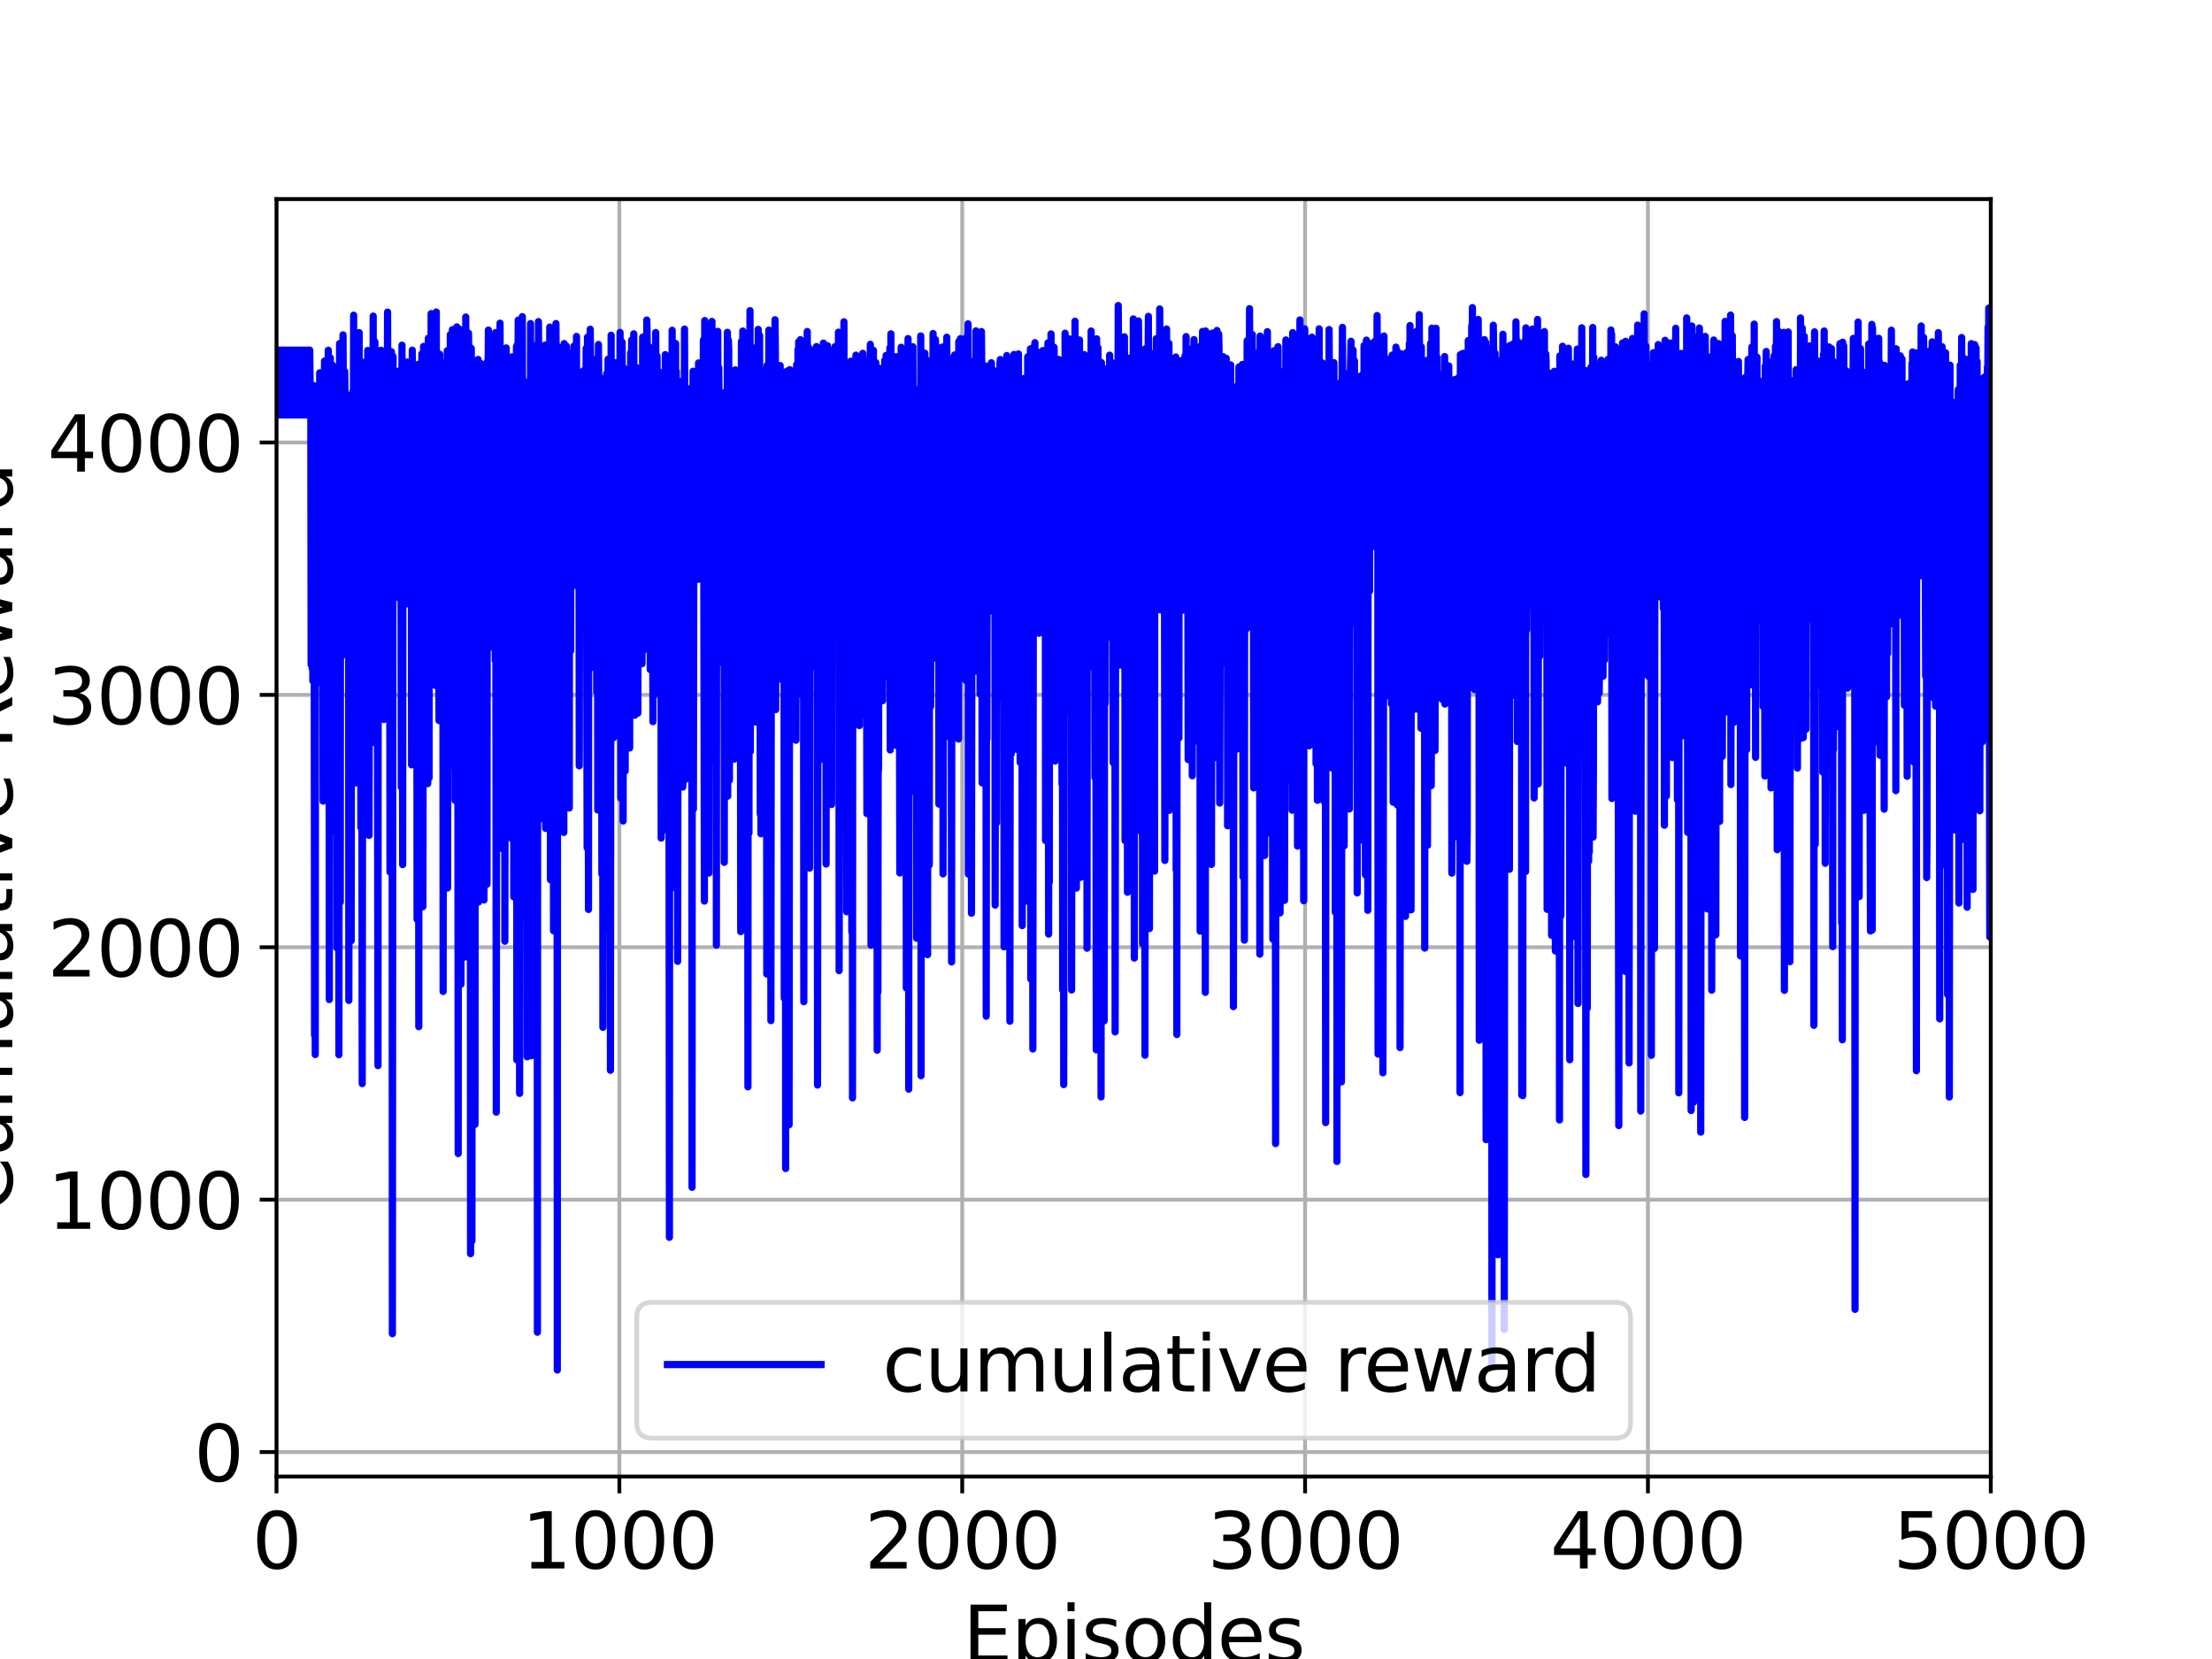 <?xml version="1.0" encoding="utf-8" standalone="no"?>
<!DOCTYPE svg PUBLIC "-//W3C//DTD SVG 1.1//EN"
  "http://www.w3.org/Graphics/SVG/1.1/DTD/svg11.dtd">
<svg height="345.6pt" version="1.1" viewBox="0 0 460.8 345.6" width="460.8pt" xmlns="http://www.w3.org/2000/svg" xmlns:xlink="http://www.w3.org/1999/xlink">
 <defs>
  <style type="text/css">*{stroke-linecap:butt;stroke-linejoin:round;}</style>
 </defs>
 <g id="figure_1">
  <g id="patch_1">
   <path d="M 0 345.6 
L 460.8 345.6 
L 460.8 0 
L 0 0 
z
" style="fill:#ffffff;"/>
  </g>
  <g id="axes_1">
   <g id="patch_2">
    <path d="M 57.6 307.584 
L 414.72 307.584 
L 414.72 41.472 
L 57.6 41.472 
z
" style="fill:#ffffff;"/>
   </g>
   <g id="matplotlib.axis_1">
    <g id="xtick_1">
     <g id="line2d_1">
      <path clip-path="url(#p24500ec95f)" d="M 57.6 307.584 
L 57.6 41.472 
" style="fill:none;stroke:#b0b0b0;stroke-linecap:square;stroke-width:0.8;"/>
     </g>
     <g id="line2d_2">
      <defs>
       <path d="M 0 0 
L 0 3.5 
" id="m28841ea646" style="stroke:#000000;stroke-width:0.8;"/>
      </defs>
      <g>
       <use style="stroke:#000000;stroke-width:0.8;" x="57.6" xlink:href="#m28841ea646" y="307.584"/>
      </g>
     </g>
     <g id="text_1">
      <!-- 0 -->
      <g transform="translate(52.51 326.741)scale(0.16 -0.16)">
       <defs>
        <path d="M 2034 4250 
Q 1547 4250 1301 3770 
Q 1056 3291 1056 2328 
Q 1056 1369 1301 889 
Q 1547 409 2034 409 
Q 2525 409 2770 889 
Q 3016 1369 3016 2328 
Q 3016 3291 2770 3770 
Q 2525 4250 2034 4250 
z
M 2034 4750 
Q 2819 4750 3233 4129 
Q 3647 3509 3647 2328 
Q 3647 1150 3233 529 
Q 2819 -91 2034 -91 
Q 1250 -91 836 529 
Q 422 1150 422 2328 
Q 422 3509 836 4129 
Q 1250 4750 2034 4750 
z
" id="DejaVuSans-30" transform="scale(0.016)"/>
       </defs>
       <use xlink:href="#DejaVuSans-30"/>
      </g>
     </g>
    </g>
    <g id="xtick_2">
     <g id="line2d_3">
      <path clip-path="url(#p24500ec95f)" d="M 129.024 307.584 
L 129.024 41.472 
" style="fill:none;stroke:#b0b0b0;stroke-linecap:square;stroke-width:0.8;"/>
     </g>
     <g id="line2d_4">
      <g>
       <use style="stroke:#000000;stroke-width:0.8;" x="129.024" xlink:href="#m28841ea646" y="307.584"/>
      </g>
     </g>
     <g id="text_2">
      <!-- 1000 -->
      <g transform="translate(108.664 326.741)scale(0.16 -0.16)">
       <defs>
        <path d="M 794 531 
L 1825 531 
L 1825 4091 
L 703 3866 
L 703 4441 
L 1819 4666 
L 2450 4666 
L 2450 531 
L 3481 531 
L 3481 0 
L 794 0 
L 794 531 
z
" id="DejaVuSans-31" transform="scale(0.016)"/>
       </defs>
       <use xlink:href="#DejaVuSans-31"/>
       <use x="63.623" xlink:href="#DejaVuSans-30"/>
       <use x="127.246" xlink:href="#DejaVuSans-30"/>
       <use x="190.869" xlink:href="#DejaVuSans-30"/>
      </g>
     </g>
    </g>
    <g id="xtick_3">
     <g id="line2d_5">
      <path clip-path="url(#p24500ec95f)" d="M 200.448 307.584 
L 200.448 41.472 
" style="fill:none;stroke:#b0b0b0;stroke-linecap:square;stroke-width:0.8;"/>
     </g>
     <g id="line2d_6">
      <g>
       <use style="stroke:#000000;stroke-width:0.8;" x="200.448" xlink:href="#m28841ea646" y="307.584"/>
      </g>
     </g>
     <g id="text_3">
      <!-- 2000 -->
      <g transform="translate(180.088 326.741)scale(0.16 -0.16)">
       <defs>
        <path d="M 1228 531 
L 3431 531 
L 3431 0 
L 469 0 
L 469 531 
Q 828 903 1448 1529 
Q 2069 2156 2228 2338 
Q 2531 2678 2651 2914 
Q 2772 3150 2772 3378 
Q 2772 3750 2511 3984 
Q 2250 4219 1831 4219 
Q 1534 4219 1204 4116 
Q 875 4013 500 3803 
L 500 4441 
Q 881 4594 1212 4672 
Q 1544 4750 1819 4750 
Q 2544 4750 2975 4387 
Q 3406 4025 3406 3419 
Q 3406 3131 3298 2873 
Q 3191 2616 2906 2266 
Q 2828 2175 2409 1742 
Q 1991 1309 1228 531 
z
" id="DejaVuSans-32" transform="scale(0.016)"/>
       </defs>
       <use xlink:href="#DejaVuSans-32"/>
       <use x="63.623" xlink:href="#DejaVuSans-30"/>
       <use x="127.246" xlink:href="#DejaVuSans-30"/>
       <use x="190.869" xlink:href="#DejaVuSans-30"/>
      </g>
     </g>
    </g>
    <g id="xtick_4">
     <g id="line2d_7">
      <path clip-path="url(#p24500ec95f)" d="M 271.872 307.584 
L 271.872 41.472 
" style="fill:none;stroke:#b0b0b0;stroke-linecap:square;stroke-width:0.8;"/>
     </g>
     <g id="line2d_8">
      <g>
       <use style="stroke:#000000;stroke-width:0.8;" x="271.872" xlink:href="#m28841ea646" y="307.584"/>
      </g>
     </g>
     <g id="text_4">
      <!-- 3000 -->
      <g transform="translate(251.512 326.741)scale(0.16 -0.16)">
       <defs>
        <path d="M 2597 2516 
Q 3050 2419 3304 2112 
Q 3559 1806 3559 1356 
Q 3559 666 3084 287 
Q 2609 -91 1734 -91 
Q 1441 -91 1130 -33 
Q 819 25 488 141 
L 488 750 
Q 750 597 1062 519 
Q 1375 441 1716 441 
Q 2309 441 2620 675 
Q 2931 909 2931 1356 
Q 2931 1769 2642 2001 
Q 2353 2234 1838 2234 
L 1294 2234 
L 1294 2753 
L 1863 2753 
Q 2328 2753 2575 2939 
Q 2822 3125 2822 3475 
Q 2822 3834 2567 4026 
Q 2313 4219 1838 4219 
Q 1578 4219 1281 4162 
Q 984 4106 628 3988 
L 628 4550 
Q 988 4650 1302 4700 
Q 1616 4750 1894 4750 
Q 2613 4750 3031 4423 
Q 3450 4097 3450 3541 
Q 3450 3153 3228 2886 
Q 3006 2619 2597 2516 
z
" id="DejaVuSans-33" transform="scale(0.016)"/>
       </defs>
       <use xlink:href="#DejaVuSans-33"/>
       <use x="63.623" xlink:href="#DejaVuSans-30"/>
       <use x="127.246" xlink:href="#DejaVuSans-30"/>
       <use x="190.869" xlink:href="#DejaVuSans-30"/>
      </g>
     </g>
    </g>
    <g id="xtick_5">
     <g id="line2d_9">
      <path clip-path="url(#p24500ec95f)" d="M 343.296 307.584 
L 343.296 41.472 
" style="fill:none;stroke:#b0b0b0;stroke-linecap:square;stroke-width:0.8;"/>
     </g>
     <g id="line2d_10">
      <g>
       <use style="stroke:#000000;stroke-width:0.8;" x="343.296" xlink:href="#m28841ea646" y="307.584"/>
      </g>
     </g>
     <g id="text_5">
      <!-- 4000 -->
      <g transform="translate(322.936 326.741)scale(0.16 -0.16)">
       <defs>
        <path d="M 2419 4116 
L 825 1625 
L 2419 1625 
L 2419 4116 
z
M 2253 4666 
L 3047 4666 
L 3047 1625 
L 3713 1625 
L 3713 1100 
L 3047 1100 
L 3047 0 
L 2419 0 
L 2419 1100 
L 313 1100 
L 313 1709 
L 2253 4666 
z
" id="DejaVuSans-34" transform="scale(0.016)"/>
       </defs>
       <use xlink:href="#DejaVuSans-34"/>
       <use x="63.623" xlink:href="#DejaVuSans-30"/>
       <use x="127.246" xlink:href="#DejaVuSans-30"/>
       <use x="190.869" xlink:href="#DejaVuSans-30"/>
      </g>
     </g>
    </g>
    <g id="xtick_6">
     <g id="line2d_11">
      <path clip-path="url(#p24500ec95f)" d="M 414.72 307.584 
L 414.72 41.472 
" style="fill:none;stroke:#b0b0b0;stroke-linecap:square;stroke-width:0.8;"/>
     </g>
     <g id="line2d_12">
      <g>
       <use style="stroke:#000000;stroke-width:0.8;" x="414.72" xlink:href="#m28841ea646" y="307.584"/>
      </g>
     </g>
     <g id="text_6">
      <!-- 5000 -->
      <g transform="translate(394.36 326.741)scale(0.16 -0.16)">
       <defs>
        <path d="M 691 4666 
L 3169 4666 
L 3169 4134 
L 1269 4134 
L 1269 2991 
Q 1406 3038 1543 3061 
Q 1681 3084 1819 3084 
Q 2600 3084 3056 2656 
Q 3513 2228 3513 1497 
Q 3513 744 3044 326 
Q 2575 -91 1722 -91 
Q 1428 -91 1123 -41 
Q 819 9 494 109 
L 494 744 
Q 775 591 1075 516 
Q 1375 441 1709 441 
Q 2250 441 2565 725 
Q 2881 1009 2881 1497 
Q 2881 1984 2565 2268 
Q 2250 2553 1709 2553 
Q 1456 2553 1204 2497 
Q 953 2441 691 2322 
L 691 4666 
z
" id="DejaVuSans-35" transform="scale(0.016)"/>
       </defs>
       <use xlink:href="#DejaVuSans-35"/>
       <use x="63.623" xlink:href="#DejaVuSans-30"/>
       <use x="127.246" xlink:href="#DejaVuSans-30"/>
       <use x="190.869" xlink:href="#DejaVuSans-30"/>
      </g>
     </g>
    </g>
    <g id="text_7">
     <!-- Episodes -->
     <g transform="translate(200.572 346.226)scale(0.16 -0.16)">
      <defs>
       <path d="M 628 4666 
L 3578 4666 
L 3578 4134 
L 1259 4134 
L 1259 2753 
L 3481 2753 
L 3481 2222 
L 1259 2222 
L 1259 531 
L 3634 531 
L 3634 0 
L 628 0 
L 628 4666 
z
" id="DejaVuSans-45" transform="scale(0.016)"/>
       <path d="M 1159 525 
L 1159 -1331 
L 581 -1331 
L 581 3500 
L 1159 3500 
L 1159 2969 
Q 1341 3281 1617 3432 
Q 1894 3584 2278 3584 
Q 2916 3584 3314 3078 
Q 3713 2572 3713 1747 
Q 3713 922 3314 415 
Q 2916 -91 2278 -91 
Q 1894 -91 1617 61 
Q 1341 213 1159 525 
z
M 3116 1747 
Q 3116 2381 2855 2742 
Q 2594 3103 2138 3103 
Q 1681 3103 1420 2742 
Q 1159 2381 1159 1747 
Q 1159 1113 1420 752 
Q 1681 391 2138 391 
Q 2594 391 2855 752 
Q 3116 1113 3116 1747 
z
" id="DejaVuSans-70" transform="scale(0.016)"/>
       <path d="M 603 3500 
L 1178 3500 
L 1178 0 
L 603 0 
L 603 3500 
z
M 603 4863 
L 1178 4863 
L 1178 4134 
L 603 4134 
L 603 4863 
z
" id="DejaVuSans-69" transform="scale(0.016)"/>
       <path d="M 2834 3397 
L 2834 2853 
Q 2591 2978 2328 3040 
Q 2066 3103 1784 3103 
Q 1356 3103 1142 2972 
Q 928 2841 928 2578 
Q 928 2378 1081 2264 
Q 1234 2150 1697 2047 
L 1894 2003 
Q 2506 1872 2764 1633 
Q 3022 1394 3022 966 
Q 3022 478 2636 193 
Q 2250 -91 1575 -91 
Q 1294 -91 989 -36 
Q 684 19 347 128 
L 347 722 
Q 666 556 975 473 
Q 1284 391 1588 391 
Q 1994 391 2212 530 
Q 2431 669 2431 922 
Q 2431 1156 2273 1281 
Q 2116 1406 1581 1522 
L 1381 1569 
Q 847 1681 609 1914 
Q 372 2147 372 2553 
Q 372 3047 722 3315 
Q 1072 3584 1716 3584 
Q 2034 3584 2315 3537 
Q 2597 3491 2834 3397 
z
" id="DejaVuSans-73" transform="scale(0.016)"/>
       <path d="M 1959 3097 
Q 1497 3097 1228 2736 
Q 959 2375 959 1747 
Q 959 1119 1226 758 
Q 1494 397 1959 397 
Q 2419 397 2687 759 
Q 2956 1122 2956 1747 
Q 2956 2369 2687 2733 
Q 2419 3097 1959 3097 
z
M 1959 3584 
Q 2709 3584 3137 3096 
Q 3566 2609 3566 1747 
Q 3566 888 3137 398 
Q 2709 -91 1959 -91 
Q 1206 -91 779 398 
Q 353 888 353 1747 
Q 353 2609 779 3096 
Q 1206 3584 1959 3584 
z
" id="DejaVuSans-6f" transform="scale(0.016)"/>
       <path d="M 2906 2969 
L 2906 4863 
L 3481 4863 
L 3481 0 
L 2906 0 
L 2906 525 
Q 2725 213 2448 61 
Q 2172 -91 1784 -91 
Q 1150 -91 751 415 
Q 353 922 353 1747 
Q 353 2572 751 3078 
Q 1150 3584 1784 3584 
Q 2172 3584 2448 3432 
Q 2725 3281 2906 2969 
z
M 947 1747 
Q 947 1113 1208 752 
Q 1469 391 1925 391 
Q 2381 391 2643 752 
Q 2906 1113 2906 1747 
Q 2906 2381 2643 2742 
Q 2381 3103 1925 3103 
Q 1469 3103 1208 2742 
Q 947 2381 947 1747 
z
" id="DejaVuSans-64" transform="scale(0.016)"/>
       <path d="M 3597 1894 
L 3597 1613 
L 953 1613 
Q 991 1019 1311 708 
Q 1631 397 2203 397 
Q 2534 397 2845 478 
Q 3156 559 3463 722 
L 3463 178 
Q 3153 47 2828 -22 
Q 2503 -91 2169 -91 
Q 1331 -91 842 396 
Q 353 884 353 1716 
Q 353 2575 817 3079 
Q 1281 3584 2069 3584 
Q 2775 3584 3186 3129 
Q 3597 2675 3597 1894 
z
M 3022 2063 
Q 3016 2534 2758 2815 
Q 2500 3097 2075 3097 
Q 1594 3097 1305 2825 
Q 1016 2553 972 2059 
L 3022 2063 
z
" id="DejaVuSans-65" transform="scale(0.016)"/>
      </defs>
      <use xlink:href="#DejaVuSans-45"/>
      <use x="63.184" xlink:href="#DejaVuSans-70"/>
      <use x="126.66" xlink:href="#DejaVuSans-69"/>
      <use x="154.443" xlink:href="#DejaVuSans-73"/>
      <use x="206.543" xlink:href="#DejaVuSans-6f"/>
      <use x="267.725" xlink:href="#DejaVuSans-64"/>
      <use x="331.201" xlink:href="#DejaVuSans-65"/>
      <use x="392.725" xlink:href="#DejaVuSans-73"/>
     </g>
    </g>
   </g>
   <g id="matplotlib.axis_2">
    <g id="ytick_1">
     <g id="line2d_13">
      <path clip-path="url(#p24500ec95f)" d="M 57.6 302.487 
L 414.72 302.487 
" style="fill:none;stroke:#b0b0b0;stroke-linecap:square;stroke-width:0.8;"/>
     </g>
     <g id="line2d_14">
      <defs>
       <path d="M 0 0 
L -3.5 0 
" id="m1853eab498" style="stroke:#000000;stroke-width:0.8;"/>
      </defs>
      <g>
       <use style="stroke:#000000;stroke-width:0.8;" x="57.6" xlink:href="#m1853eab498" y="302.487"/>
      </g>
     </g>
     <g id="text_8">
      <!-- 0 -->
      <g transform="translate(40.42 308.565)scale(0.16 -0.16)">
       <use xlink:href="#DejaVuSans-30"/>
      </g>
     </g>
    </g>
    <g id="ytick_2">
     <g id="line2d_15">
      <path clip-path="url(#p24500ec95f)" d="M 57.6 249.909 
L 414.72 249.909 
" style="fill:none;stroke:#b0b0b0;stroke-linecap:square;stroke-width:0.8;"/>
     </g>
     <g id="line2d_16">
      <g>
       <use style="stroke:#000000;stroke-width:0.8;" x="57.6" xlink:href="#m1853eab498" y="249.909"/>
      </g>
     </g>
     <g id="text_9">
      <!-- 1000 -->
      <g transform="translate(9.88 255.988)scale(0.16 -0.16)">
       <use xlink:href="#DejaVuSans-31"/>
       <use x="63.623" xlink:href="#DejaVuSans-30"/>
       <use x="127.246" xlink:href="#DejaVuSans-30"/>
       <use x="190.869" xlink:href="#DejaVuSans-30"/>
      </g>
     </g>
    </g>
    <g id="ytick_3">
     <g id="line2d_17">
      <path clip-path="url(#p24500ec95f)" d="M 57.6 197.332 
L 414.72 197.332 
" style="fill:none;stroke:#b0b0b0;stroke-linecap:square;stroke-width:0.8;"/>
     </g>
     <g id="line2d_18">
      <g>
       <use style="stroke:#000000;stroke-width:0.8;" x="57.6" xlink:href="#m1853eab498" y="197.332"/>
      </g>
     </g>
     <g id="text_10">
      <!-- 2000 -->
      <g transform="translate(9.88 203.41)scale(0.16 -0.16)">
       <use xlink:href="#DejaVuSans-32"/>
       <use x="63.623" xlink:href="#DejaVuSans-30"/>
       <use x="127.246" xlink:href="#DejaVuSans-30"/>
       <use x="190.869" xlink:href="#DejaVuSans-30"/>
      </g>
     </g>
    </g>
    <g id="ytick_4">
     <g id="line2d_19">
      <path clip-path="url(#p24500ec95f)" d="M 57.6 144.754 
L 414.72 144.754 
" style="fill:none;stroke:#b0b0b0;stroke-linecap:square;stroke-width:0.8;"/>
     </g>
     <g id="line2d_20">
      <g>
       <use style="stroke:#000000;stroke-width:0.8;" x="57.6" xlink:href="#m1853eab498" y="144.754"/>
      </g>
     </g>
     <g id="text_11">
      <!-- 3000 -->
      <g transform="translate(9.88 150.833)scale(0.16 -0.16)">
       <use xlink:href="#DejaVuSans-33"/>
       <use x="63.623" xlink:href="#DejaVuSans-30"/>
       <use x="127.246" xlink:href="#DejaVuSans-30"/>
       <use x="190.869" xlink:href="#DejaVuSans-30"/>
      </g>
     </g>
    </g>
    <g id="ytick_5">
     <g id="line2d_21">
      <path clip-path="url(#p24500ec95f)" d="M 57.6 92.176 
L 414.72 92.176 
" style="fill:none;stroke:#b0b0b0;stroke-linecap:square;stroke-width:0.8;"/>
     </g>
     <g id="line2d_22">
      <g>
       <use style="stroke:#000000;stroke-width:0.8;" x="57.6" xlink:href="#m1853eab498" y="92.176"/>
      </g>
     </g>
     <g id="text_12">
      <!-- 4000 -->
      <g transform="translate(9.88 98.255)scale(0.16 -0.16)">
       <use xlink:href="#DejaVuSans-34"/>
       <use x="63.623" xlink:href="#DejaVuSans-30"/>
       <use x="127.246" xlink:href="#DejaVuSans-30"/>
       <use x="190.869" xlink:href="#DejaVuSans-30"/>
      </g>
     </g>
    </g>
    <g id="text_13">
     <!-- Cumulative Reward -->
     <g transform="translate(2.553 252.524)rotate(-90)scale(0.16 -0.16)">
      <defs>
       <path d="M 4122 4306 
L 4122 3641 
Q 3803 3938 3442 4084 
Q 3081 4231 2675 4231 
Q 1875 4231 1450 3742 
Q 1025 3253 1025 2328 
Q 1025 1406 1450 917 
Q 1875 428 2675 428 
Q 3081 428 3442 575 
Q 3803 722 4122 1019 
L 4122 359 
Q 3791 134 3420 21 
Q 3050 -91 2638 -91 
Q 1578 -91 968 557 
Q 359 1206 359 2328 
Q 359 3453 968 4101 
Q 1578 4750 2638 4750 
Q 3056 4750 3426 4639 
Q 3797 4528 4122 4306 
z
" id="DejaVuSans-43" transform="scale(0.016)"/>
       <path d="M 544 1381 
L 544 3500 
L 1119 3500 
L 1119 1403 
Q 1119 906 1312 657 
Q 1506 409 1894 409 
Q 2359 409 2629 706 
Q 2900 1003 2900 1516 
L 2900 3500 
L 3475 3500 
L 3475 0 
L 2900 0 
L 2900 538 
Q 2691 219 2414 64 
Q 2138 -91 1772 -91 
Q 1169 -91 856 284 
Q 544 659 544 1381 
z
M 1991 3584 
L 1991 3584 
z
" id="DejaVuSans-75" transform="scale(0.016)"/>
       <path d="M 3328 2828 
Q 3544 3216 3844 3400 
Q 4144 3584 4550 3584 
Q 5097 3584 5394 3201 
Q 5691 2819 5691 2113 
L 5691 0 
L 5113 0 
L 5113 2094 
Q 5113 2597 4934 2840 
Q 4756 3084 4391 3084 
Q 3944 3084 3684 2787 
Q 3425 2491 3425 1978 
L 3425 0 
L 2847 0 
L 2847 2094 
Q 2847 2600 2669 2842 
Q 2491 3084 2119 3084 
Q 1678 3084 1418 2786 
Q 1159 2488 1159 1978 
L 1159 0 
L 581 0 
L 581 3500 
L 1159 3500 
L 1159 2956 
Q 1356 3278 1631 3431 
Q 1906 3584 2284 3584 
Q 2666 3584 2933 3390 
Q 3200 3197 3328 2828 
z
" id="DejaVuSans-6d" transform="scale(0.016)"/>
       <path d="M 603 4863 
L 1178 4863 
L 1178 0 
L 603 0 
L 603 4863 
z
" id="DejaVuSans-6c" transform="scale(0.016)"/>
       <path d="M 2194 1759 
Q 1497 1759 1228 1600 
Q 959 1441 959 1056 
Q 959 750 1161 570 
Q 1363 391 1709 391 
Q 2188 391 2477 730 
Q 2766 1069 2766 1631 
L 2766 1759 
L 2194 1759 
z
M 3341 1997 
L 3341 0 
L 2766 0 
L 2766 531 
Q 2569 213 2275 61 
Q 1981 -91 1556 -91 
Q 1019 -91 701 211 
Q 384 513 384 1019 
Q 384 1609 779 1909 
Q 1175 2209 1959 2209 
L 2766 2209 
L 2766 2266 
Q 2766 2663 2505 2880 
Q 2244 3097 1772 3097 
Q 1472 3097 1187 3025 
Q 903 2953 641 2809 
L 641 3341 
Q 956 3463 1253 3523 
Q 1550 3584 1831 3584 
Q 2591 3584 2966 3190 
Q 3341 2797 3341 1997 
z
" id="DejaVuSans-61" transform="scale(0.016)"/>
       <path d="M 1172 4494 
L 1172 3500 
L 2356 3500 
L 2356 3053 
L 1172 3053 
L 1172 1153 
Q 1172 725 1289 603 
Q 1406 481 1766 481 
L 2356 481 
L 2356 0 
L 1766 0 
Q 1100 0 847 248 
Q 594 497 594 1153 
L 594 3053 
L 172 3053 
L 172 3500 
L 594 3500 
L 594 4494 
L 1172 4494 
z
" id="DejaVuSans-74" transform="scale(0.016)"/>
       <path d="M 191 3500 
L 800 3500 
L 1894 563 
L 2988 3500 
L 3597 3500 
L 2284 0 
L 1503 0 
L 191 3500 
z
" id="DejaVuSans-76" transform="scale(0.016)"/>
       <path id="DejaVuSans-20" transform="scale(0.016)"/>
       <path d="M 2841 2188 
Q 3044 2119 3236 1894 
Q 3428 1669 3622 1275 
L 4263 0 
L 3584 0 
L 2988 1197 
Q 2756 1666 2539 1819 
Q 2322 1972 1947 1972 
L 1259 1972 
L 1259 0 
L 628 0 
L 628 4666 
L 2053 4666 
Q 2853 4666 3247 4331 
Q 3641 3997 3641 3322 
Q 3641 2881 3436 2590 
Q 3231 2300 2841 2188 
z
M 1259 4147 
L 1259 2491 
L 2053 2491 
Q 2509 2491 2742 2702 
Q 2975 2913 2975 3322 
Q 2975 3731 2742 3939 
Q 2509 4147 2053 4147 
L 1259 4147 
z
" id="DejaVuSans-52" transform="scale(0.016)"/>
       <path d="M 269 3500 
L 844 3500 
L 1563 769 
L 2278 3500 
L 2956 3500 
L 3675 769 
L 4391 3500 
L 4966 3500 
L 4050 0 
L 3372 0 
L 2619 2869 
L 1863 0 
L 1184 0 
L 269 3500 
z
" id="DejaVuSans-77" transform="scale(0.016)"/>
       <path d="M 2631 2963 
Q 2534 3019 2420 3045 
Q 2306 3072 2169 3072 
Q 1681 3072 1420 2755 
Q 1159 2438 1159 1844 
L 1159 0 
L 581 0 
L 581 3500 
L 1159 3500 
L 1159 2956 
Q 1341 3275 1631 3429 
Q 1922 3584 2338 3584 
Q 2397 3584 2469 3576 
Q 2541 3569 2628 3553 
L 2631 2963 
z
" id="DejaVuSans-72" transform="scale(0.016)"/>
      </defs>
      <use xlink:href="#DejaVuSans-43"/>
      <use x="69.824" xlink:href="#DejaVuSans-75"/>
      <use x="133.203" xlink:href="#DejaVuSans-6d"/>
      <use x="230.615" xlink:href="#DejaVuSans-75"/>
      <use x="293.994" xlink:href="#DejaVuSans-6c"/>
      <use x="321.777" xlink:href="#DejaVuSans-61"/>
      <use x="383.057" xlink:href="#DejaVuSans-74"/>
      <use x="422.266" xlink:href="#DejaVuSans-69"/>
      <use x="450.049" xlink:href="#DejaVuSans-76"/>
      <use x="509.229" xlink:href="#DejaVuSans-65"/>
      <use x="570.752" xlink:href="#DejaVuSans-20"/>
      <use x="602.539" xlink:href="#DejaVuSans-52"/>
      <use x="667.521" xlink:href="#DejaVuSans-65"/>
      <use x="729.045" xlink:href="#DejaVuSans-77"/>
      <use x="810.832" xlink:href="#DejaVuSans-61"/>
      <use x="872.111" xlink:href="#DejaVuSans-72"/>
      <use x="911.475" xlink:href="#DejaVuSans-64"/>
     </g>
    </g>
   </g>
   <g id="line2d_23">
    <path clip-path="url(#p24500ec95f)" d="M 57.6 77.076 
L 57.671 72.937 
L 57.814 86.434 
L 57.957 72.937 
L 58.1 86.434 
L 58.243 72.937 
L 58.386 86.434 
L 58.529 72.937 
L 58.671 86.434 
L 58.814 72.937 
L 58.957 86.434 
L 59.1 72.937 
L 59.243 86.434 
L 59.386 72.937 
L 59.528 86.434 
L 59.671 72.937 
L 59.814 86.434 
L 59.957 72.937 
L 60.1 86.434 
L 60.243 72.937 
L 60.386 86.434 
L 60.528 72.937 
L 60.671 86.434 
L 60.814 72.937 
L 60.957 86.434 
L 61.1 72.937 
L 61.243 86.434 
L 61.385 72.937 
L 61.528 86.434 
L 61.671 72.937 
L 61.814 86.434 
L 61.957 72.937 
L 62.1 86.434 
L 62.243 72.937 
L 62.385 86.434 
L 62.528 72.937 
L 62.671 86.434 
L 62.814 72.937 
L 62.957 86.434 
L 63.1 72.937 
L 63.242 86.434 
L 63.385 72.937 
L 63.528 86.434 
L 63.671 72.937 
L 63.814 86.434 
L 63.957 72.937 
L 64.1 86.434 
L 64.242 72.937 
L 64.385 86.434 
L 64.528 72.937 
L 64.671 86.434 
L 64.742 80.626 
L 64.814 138.479 
L 64.885 110.747 
L 64.957 111.313 
L 65.028 139.231 
L 65.1 81.062 
L 65.171 141.832 
L 65.242 110.237 
L 65.314 80.3 
L 65.457 127.731 
L 65.528 215.669 
L 65.599 96.287 
L 65.671 219.682 
L 65.742 116.488 
L 65.814 122.826 
L 65.957 81.68 
L 66.028 81.564 
L 66.171 104.064 
L 66.242 92.82 
L 66.314 116.271 
L 66.385 93.092 
L 66.457 96.005 
L 66.528 142.179 
L 66.599 77.664 
L 66.671 88.72 
L 66.814 80.394 
L 66.885 80.592 
L 66.957 116.447 
L 67.099 89.839 
L 67.171 100.532 
L 67.242 91.35 
L 67.314 166.887 
L 67.385 158.044 
L 67.457 97.266 
L 67.528 120.342 
L 67.599 75.222 
L 67.671 150.156 
L 67.814 89.696 
L 67.885 89.352 
L 68.028 101.046 
L 68.099 113.862 
L 68.242 76.2 
L 68.314 88.077 
L 68.385 72.955 
L 68.456 78.262 
L 68.528 93.753 
L 68.599 208.228 
L 68.671 88.4 
L 68.742 89.752 
L 68.814 74.567 
L 68.956 114.84 
L 69.028 102.57 
L 69.099 173.135 
L 69.242 76.043 
L 69.314 140.315 
L 69.385 77.93 
L 69.456 84.671 
L 69.528 102.364 
L 69.599 81.143 
L 69.671 88.279 
L 69.742 81.697 
L 69.814 101.945 
L 69.885 84.621 
L 69.956 142.538 
L 70.028 93.958 
L 70.099 112.171 
L 70.171 197.45 
L 70.242 98.9 
L 70.313 124.312 
L 70.385 194.661 
L 70.528 85.766 
L 70.599 219.72 
L 70.742 71.566 
L 70.885 187.943 
L 70.956 75.813 
L 71.028 82.53 
L 71.099 136.645 
L 71.171 76.906 
L 71.242 78.419 
L 71.313 74.687 
L 71.385 96.934 
L 71.456 69.749 
L 71.742 119.812 
L 71.813 77.388 
L 71.885 83.198 
L 72.028 112.923 
L 72.099 87.714 
L 72.17 107.917 
L 72.242 88.135 
L 72.456 136.805 
L 72.599 82.336 
L 72.67 208.409 
L 72.813 96.723 
L 72.885 97.644 
L 72.956 100.901 
L 73.028 86.75 
L 73.099 105.658 
L 73.17 195.965 
L 73.242 84.478 
L 73.313 98.273 
L 73.385 84.017 
L 73.456 139.575 
L 73.528 81.471 
L 73.599 99.964 
L 73.67 65.66 
L 73.813 146.223 
L 73.885 123.436 
L 73.956 99.066 
L 74.028 163.11 
L 74.242 74.469 
L 74.313 75.552 
L 74.385 73.432 
L 74.456 140.466 
L 74.599 73.72 
L 74.742 91.433 
L 74.813 69.287 
L 74.885 109.76 
L 74.956 93.899 
L 75.027 108.335 
L 75.099 90.235 
L 75.17 172.386 
L 75.242 78.503 
L 75.313 90.879 
L 75.456 225.735 
L 75.599 100.997 
L 75.67 102.364 
L 75.742 88.93 
L 75.813 93.498 
L 75.885 97.884 
L 75.956 97.744 
L 76.027 82.105 
L 76.099 102.37 
L 76.17 75.321 
L 76.242 158.297 
L 76.313 82.426 
L 76.385 152.533 
L 76.599 73 
L 76.67 117.05 
L 76.742 86.791 
L 76.813 101.822 
L 76.884 174.027 
L 77.027 82.418 
L 77.242 120.875 
L 77.313 87.91 
L 77.384 95.603 
L 77.456 87.772 
L 77.527 113.482 
L 77.599 112.464 
L 77.742 65.847 
L 77.884 154.652 
L 77.956 83.621 
L 78.027 86.239 
L 78.099 71.216 
L 78.17 78.527 
L 78.384 139.123 
L 78.456 84.147 
L 78.527 87.017 
L 78.742 221.991 
L 78.813 80.864 
L 78.884 85.731 
L 78.956 111.537 
L 79.027 89.604 
L 79.099 94.148 
L 79.17 82.924 
L 79.241 83.711 
L 79.313 109.6 
L 79.384 72.962 
L 79.527 106.986 
L 79.67 74.851 
L 79.813 95.518 
L 79.956 149.885 
L 80.099 83.123 
L 80.17 146.206 
L 80.313 86.386 
L 80.456 97.051 
L 80.599 79.262 
L 80.67 83.508 
L 80.741 65.014 
L 80.956 138.537 
L 81.098 91.124 
L 81.17 108.561 
L 81.241 181.637 
L 81.313 94.756 
L 81.384 108.004 
L 81.456 126.823 
L 81.527 73.252 
L 81.598 84.42 
L 81.67 80.228 
L 81.741 277.833 
L 81.884 74.25 
L 81.956 104.813 
L 82.027 85.445 
L 82.098 90.707 
L 82.17 81.492 
L 82.241 106.043 
L 82.313 79.463 
L 82.384 80.13 
L 82.598 124.438 
L 82.741 81.343 
L 82.813 118.853 
L 82.956 77.617 
L 83.027 77.317 
L 83.098 97.76 
L 83.17 79.239 
L 83.241 85.834 
L 83.313 84.096 
L 83.384 106.172 
L 83.455 93.204 
L 83.527 105.246 
L 83.598 163.98 
L 83.741 71.907 
L 83.884 180.113 
L 83.955 83.925 
L 84.027 88.725 
L 84.17 110.272 
L 84.241 84.149 
L 84.313 95.774 
L 84.384 97.768 
L 84.455 125.897 
L 84.598 84.79 
L 84.67 78.289 
L 84.741 97.778 
L 84.813 75.425 
L 84.884 77.986 
L 84.955 93.393 
L 85.098 77.752 
L 85.313 122.775 
L 85.527 79.816 
L 85.598 97.493 
L 85.67 83.277 
L 85.741 159.333 
L 85.884 72.938 
L 85.955 89.055 
L 86.027 83.538 
L 86.098 85.081 
L 86.241 126.374 
L 86.384 79.384 
L 86.455 87.947 
L 86.527 79.197 
L 86.598 81.772 
L 86.67 96.357 
L 86.741 86.509 
L 86.812 97.039 
L 86.884 191.509 
L 87.098 75.904 
L 87.17 96.269 
L 87.241 213.875 
L 87.312 78.607 
L 87.384 79.156 
L 87.598 110.934 
L 87.67 83.909 
L 87.741 89.359 
L 87.812 98.482 
L 87.884 73.706 
L 87.955 110.048 
L 88.027 85.788 
L 88.098 188.875 
L 88.169 134.334 
L 88.241 72.164 
L 88.312 72.864 
L 88.384 160.106 
L 88.527 92.294 
L 88.598 142.77 
L 88.812 72.711 
L 88.884 86.884 
L 88.955 77.102 
L 89.027 99.685 
L 89.098 163.251 
L 89.241 70.443 
L 89.384 162.073 
L 89.455 71.967 
L 89.527 95.157 
L 89.598 79.879 
L 89.669 131.521 
L 89.741 123.618 
L 89.812 65.328 
L 89.884 103.543 
L 89.955 76.315 
L 90.026 78.409 
L 90.098 120.852 
L 90.169 111.327 
L 90.241 139.682 
L 90.312 80.381 
L 90.384 100.294 
L 90.526 80.866 
L 90.598 83.429 
L 90.669 142.784 
L 90.741 75.361 
L 90.812 121.582 
L 90.884 64.994 
L 90.955 112.447 
L 91.026 92.698 
L 91.098 96.483 
L 91.169 115.855 
L 91.241 79.06 
L 91.455 150.107 
L 91.598 73.784 
L 91.669 105.15 
L 91.741 76.709 
L 91.955 114.041 
L 92.026 75.426 
L 92.098 112.625 
L 92.169 92.256 
L 92.241 93.021 
L 92.312 206.541 
L 92.383 134.874 
L 92.455 171.265 
L 92.598 77.668 
L 92.669 153.766 
L 92.812 86.917 
L 92.883 151.841 
L 92.955 121.973 
L 93.026 126.881 
L 93.169 73.065 
L 93.241 184.983 
L 93.312 141.759 
L 93.455 88.691 
L 93.526 96.722 
L 93.598 148.717 
L 93.812 69.689 
L 94.026 159.415 
L 94.241 68.668 
L 94.383 96.968 
L 94.455 85.007 
L 94.526 96.455 
L 94.74 76.566 
L 94.812 166.749 
L 94.883 96.677 
L 94.955 111.019 
L 95.026 110.089 
L 95.169 68.093 
L 95.312 76.044 
L 95.455 240.316 
L 95.526 97.285 
L 95.598 147.733 
L 95.669 68.554 
L 95.74 127.178 
L 95.812 100.931 
L 95.883 105.515 
L 96.026 205.045 
L 96.169 77.376 
L 96.312 100.568 
L 96.383 82.549 
L 96.455 91.786 
L 96.526 135.272 
L 96.598 91.901 
L 96.669 97.411 
L 96.74 138.946 
L 96.812 86.957 
L 96.883 199.353 
L 97.026 66.041 
L 97.097 145.555 
L 97.169 86.75 
L 97.24 117.584 
L 97.312 74.797 
L 97.383 85.397 
L 97.526 104.208 
L 97.597 69.405 
L 97.669 75.495 
L 97.74 120.704 
L 97.812 97.221 
L 97.883 88.182 
L 97.955 94.123 
L 98.026 261.169 
L 98.169 72.542 
L 98.24 83.536 
L 98.312 258.55 
L 98.383 130.749 
L 98.455 135.565 
L 98.526 80.03 
L 98.74 209.514 
L 98.812 83.992 
L 98.954 234.241 
L 99.026 83.546 
L 99.097 88.333 
L 99.169 136.085 
L 99.24 101.421 
L 99.312 175.58 
L 99.454 91.886 
L 99.597 74.882 
L 99.669 187.934 
L 99.74 77.306 
L 99.812 121.34 
L 99.883 147.686 
L 99.954 79.073 
L 100.026 105.505 
L 100.24 75.765 
L 100.312 127.538 
L 100.383 79.72 
L 100.454 170.358 
L 100.526 84.166 
L 100.597 165.03 
L 100.669 78.614 
L 100.812 187.486 
L 100.954 129.889 
L 101.169 78.026 
L 101.24 99.274 
L 101.311 81.072 
L 101.454 184.212 
L 101.526 75.372 
L 101.597 87.701 
L 101.74 68.755 
L 101.811 80.415 
L 101.883 121.729 
L 101.954 91.046 
L 102.026 100.857 
L 102.097 134.819 
L 102.24 80.21 
L 102.311 113.294 
L 102.383 112.449 
L 102.454 81.377 
L 102.526 85.956 
L 102.669 74.468 
L 102.74 81.733 
L 102.811 72.595 
L 102.883 83.667 
L 102.954 128.749 
L 103.026 74.08 
L 103.097 79.493 
L 103.169 137.562 
L 103.24 69.271 
L 103.383 231.685 
L 103.526 75.393 
L 103.668 164.89 
L 103.74 94.789 
L 103.811 171.255 
L 103.954 77.644 
L 104.026 76.089 
L 104.097 156.207 
L 104.168 67.321 
L 104.24 93.367 
L 104.311 79.826 
L 104.383 176.711 
L 104.526 75.179 
L 104.597 79.063 
L 104.668 154.085 
L 104.74 88.344 
L 104.811 152.128 
L 104.954 85.438 
L 105.026 133.498 
L 105.097 93.853 
L 105.168 196.077 
L 105.311 102.132 
L 105.454 72.477 
L 105.668 122.783 
L 105.74 99.402 
L 105.811 153.674 
L 105.883 85.021 
L 105.954 129.639 
L 106.025 83.921 
L 106.097 86.478 
L 106.168 85.595 
L 106.311 76.828 
L 106.383 74.546 
L 106.454 79.925 
L 106.525 75.12 
L 106.597 174.692 
L 106.668 74.351 
L 106.74 75.568 
L 106.811 162.601 
L 106.883 136.485 
L 106.954 109.105 
L 107.025 186.839 
L 107.097 87.431 
L 107.168 87.461 
L 107.24 98.244 
L 107.454 160.344 
L 107.597 72.19 
L 107.668 220.8 
L 107.74 71.845 
L 107.811 82.521 
L 107.882 80.504 
L 107.954 66.684 
L 108.025 73.268 
L 108.097 162.986 
L 108.168 76.583 
L 108.24 227.777 
L 108.311 167.385 
L 108.382 91.816 
L 108.454 161.722 
L 108.525 74.836 
L 108.597 101.654 
L 108.668 191.164 
L 108.811 65.963 
L 108.882 98.156 
L 108.954 82.392 
L 109.025 79.19 
L 109.097 147.084 
L 109.168 82.662 
L 109.24 125.752 
L 109.311 105.44 
L 109.382 86.544 
L 109.454 87.525 
L 109.525 115.894 
L 109.597 81.487 
L 109.668 91.655 
L 109.74 82.242 
L 109.811 220.145 
L 109.954 85.256 
L 110.025 92.509 
L 110.097 141.012 
L 110.168 88.911 
L 110.239 89.783 
L 110.311 89.002 
L 110.382 86.306 
L 110.454 127.055 
L 110.525 67.411 
L 110.668 219.938 
L 110.739 176.024 
L 110.811 76.272 
L 110.882 100.143 
L 110.954 100.936 
L 111.025 95.372 
L 111.097 114.447 
L 111.168 78.89 
L 111.239 90.679 
L 111.311 77.461 
L 111.454 138.929 
L 111.525 132.049 
L 111.597 90.674 
L 111.739 136.054 
L 111.882 87.691 
L 111.954 277.53 
L 112.025 71.597 
L 112.097 112.585 
L 112.168 66.995 
L 112.239 77.488 
L 112.382 170.691 
L 112.525 72.468 
L 112.596 89.085 
L 112.668 82.139 
L 112.739 150.57 
L 112.811 116.34 
L 112.882 78.36 
L 113.025 128.671 
L 113.168 78.4 
L 113.239 87.16 
L 113.311 82.666 
L 113.382 123.017 
L 113.525 71.892 
L 113.596 87.899 
L 113.668 172.57 
L 113.739 72.761 
L 113.811 133.01 
L 113.882 73.162 
L 113.954 77.399 
L 114.096 170.968 
L 114.168 85.053 
L 114.239 89.898 
L 114.311 127.023 
L 114.382 121.999 
L 114.454 137.845 
L 114.525 68.139 
L 114.596 73.457 
L 114.668 183.262 
L 114.739 159.361 
L 114.882 73.128 
L 115.025 113.044 
L 115.096 75.087 
L 115.168 80.001 
L 115.239 109.983 
L 115.311 193.9 
L 115.382 84.265 
L 115.453 85.634 
L 115.525 77.361 
L 115.668 92.967 
L 115.739 145.153 
L 115.811 67.396 
L 115.882 76.634 
L 115.953 71.876 
L 116.025 98.037 
L 116.096 285.408 
L 116.168 72.191 
L 116.239 86.96 
L 116.311 85.587 
L 116.382 167.315 
L 116.596 82.214 
L 116.668 96.899 
L 116.739 77.26 
L 116.81 101.185 
L 117.025 79.947 
L 117.096 89.164 
L 117.168 78.825 
L 117.239 142.723 
L 117.31 75.555 
L 117.382 98.554 
L 117.453 173.408 
L 117.525 71.576 
L 117.596 83.039 
L 117.668 87.487 
L 117.739 86.091 
L 117.81 73.83 
L 117.882 121.707 
L 117.953 72.067 
L 118.025 120.406 
L 118.096 94.251 
L 118.168 117.548 
L 118.239 92.898 
L 118.31 100.052 
L 118.382 113.334 
L 118.453 78.215 
L 118.596 168.322 
L 118.668 81.099 
L 118.739 107.166 
L 118.81 82.136 
L 118.882 135.601 
L 118.953 73.502 
L 119.025 104.452 
L 119.096 108.689 
L 119.167 92.536 
L 119.239 106.694 
L 119.31 80.243 
L 119.453 117.156 
L 119.525 72.126 
L 119.596 90.95 
L 119.739 121.929 
L 119.882 80.9 
L 120.025 97.6 
L 120.096 70.073 
L 120.167 114.873 
L 120.31 87.486 
L 120.382 90.747 
L 120.453 89.067 
L 120.525 83.872 
L 120.596 88.256 
L 120.667 159.536 
L 120.81 77.899 
L 120.882 78.866 
L 121.096 128.177 
L 121.239 78.576 
L 121.382 117.321 
L 121.453 113.886 
L 121.524 77.261 
L 121.596 119.533 
L 121.667 79.305 
L 121.739 100.178 
L 121.882 79.461 
L 122.024 107.784 
L 122.096 72.587 
L 122.31 176.594 
L 122.382 70.245 
L 122.524 154.304 
L 122.596 189.455 
L 122.667 70.229 
L 122.739 90.488 
L 122.81 75.274 
L 122.882 91.993 
L 122.953 68.581 
L 123.024 74.635 
L 123.096 85.447 
L 123.167 124.924 
L 123.31 74.701 
L 123.453 139.009 
L 123.524 130.494 
L 123.667 79.709 
L 123.739 129.917 
L 123.81 76.946 
L 123.881 83.093 
L 123.953 114.699 
L 124.024 95.635 
L 124.096 99.534 
L 124.31 144.152 
L 124.453 91.473 
L 124.524 168.739 
L 124.667 71.761 
L 124.739 79.378 
L 124.81 166.899 
L 124.881 80.701 
L 124.953 88.334 
L 125.024 78.644 
L 125.167 134.136 
L 125.31 84.883 
L 125.381 182.076 
L 125.524 87.12 
L 125.596 214.011 
L 125.738 85.083 
L 125.881 88.064 
L 125.953 86.554 
L 126.096 153.311 
L 126.167 145.475 
L 126.381 77.852 
L 126.524 193.67 
L 126.667 74.837 
L 126.738 139.606 
L 126.81 105.799 
L 126.881 85.569 
L 126.953 125.122 
L 127.024 87.217 
L 127.167 222.96 
L 127.31 69.836 
L 127.381 129.6 
L 127.453 85.404 
L 127.524 89.013 
L 127.596 80.945 
L 127.667 90.051 
L 127.738 81.408 
L 127.81 153.671 
L 127.881 82.769 
L 127.953 94.717 
L 128.024 76.755 
L 128.095 142.396 
L 128.167 83.811 
L 128.238 91.53 
L 128.31 75.553 
L 128.524 145.971 
L 128.595 76.916 
L 128.738 130.538 
L 128.81 94.33 
L 128.881 100.401 
L 128.953 103.391 
L 129.024 93.407 
L 129.095 100.669 
L 129.167 69.251 
L 129.31 166.266 
L 129.381 91.721 
L 129.453 110.54 
L 129.595 71.275 
L 129.667 90.133 
L 129.738 78.855 
L 129.81 171.027 
L 129.881 76.563 
L 129.953 113.569 
L 130.024 96.612 
L 130.095 155.707 
L 130.167 80.189 
L 130.238 160.622 
L 130.31 91.127 
L 130.381 150.061 
L 130.452 124.185 
L 130.524 80.197 
L 130.595 83.588 
L 130.667 88.52 
L 130.738 106.954 
L 130.81 82.647 
L 130.952 119.591 
L 131.095 81.204 
L 131.167 155.819 
L 131.238 90.253 
L 131.31 90.978 
L 131.381 73.486 
L 131.452 76.773 
L 131.524 76.81 
L 131.595 70.829 
L 131.667 73.068 
L 131.81 140.196 
L 132.024 69.539 
L 132.238 148.995 
L 132.31 83.156 
L 132.381 100.497 
L 132.524 77.022 
L 132.595 79.249 
L 132.667 76.605 
L 132.738 79.446 
L 132.809 78.685 
L 132.881 148.558 
L 132.952 90.839 
L 133.024 134.559 
L 133.095 83.04 
L 133.167 84.316 
L 133.238 83.111 
L 133.309 128.478 
L 133.381 82.396 
L 133.452 90.519 
L 133.524 111.154 
L 133.595 92.424 
L 133.738 138.274 
L 133.881 70.22 
L 133.952 112.766 
L 134.024 83.626 
L 134.095 88.526 
L 134.167 126.172 
L 134.238 87.397 
L 134.309 135.289 
L 134.381 72.979 
L 134.452 80.783 
L 134.595 116.601 
L 134.738 66.661 
L 134.809 69.44 
L 134.952 112.072 
L 135.166 72.184 
L 135.309 125.825 
L 135.381 72.627 
L 135.452 139.492 
L 135.524 75.978 
L 135.595 98.477 
L 135.666 95.202 
L 135.738 112.727 
L 135.809 89.247 
L 136.024 150.336 
L 136.095 83.566 
L 136.166 145.083 
L 136.238 144.351 
L 136.381 81.841 
L 136.452 97.55 
L 136.595 69.264 
L 136.809 121.847 
L 136.881 74.208 
L 136.952 90.851 
L 137.023 77.977 
L 137.095 85.276 
L 137.166 131.528 
L 137.309 81.751 
L 137.381 77.533 
L 137.595 123.597 
L 137.666 105.464 
L 137.738 174.6 
L 137.881 95.966 
L 137.952 157.085 
L 138.023 78.887 
L 138.095 131.32 
L 138.166 126.451 
L 138.309 79.948 
L 138.381 86.724 
L 138.452 80.907 
L 138.523 172.885 
L 138.595 73.875 
L 138.666 92.086 
L 138.738 109.648 
L 138.809 171.282 
L 138.881 97.784 
L 138.952 144.555 
L 139.095 80.741 
L 139.238 147.698 
L 139.309 98.563 
L 139.452 257.76 
L 139.523 79.956 
L 139.595 141.171 
L 139.738 78.343 
L 139.809 185.108 
L 139.88 159.478 
L 140.023 68.804 
L 140.166 136.068 
L 140.238 88.715 
L 140.309 109.501 
L 140.452 144.285 
L 140.523 91.898 
L 140.595 107.416 
L 140.666 116.233 
L 140.738 71.558 
L 140.809 100.161 
L 140.88 77.318 
L 140.952 180.934 
L 141.023 92.094 
L 141.166 200.266 
L 141.309 97.39 
L 141.38 122.85 
L 141.523 94.512 
L 141.595 99.945 
L 141.666 81.182 
L 141.737 86.678 
L 141.809 121.774 
L 141.88 87.176 
L 141.952 103.194 
L 142.023 79.406 
L 142.095 86.504 
L 142.166 80.778 
L 142.237 163.952 
L 142.309 99.789 
L 142.38 126.175 
L 142.452 130.19 
L 142.595 68.554 
L 142.666 87.644 
L 142.737 162.411 
L 142.809 123.722 
L 142.952 82.08 
L 143.023 128.309 
L 143.095 94.172 
L 143.309 138.013 
L 143.452 95.836 
L 143.523 81.759 
L 143.594 104.566 
L 143.666 80.982 
L 143.737 82.233 
L 143.88 87.803 
L 144.023 108.53 
L 144.094 86.241 
L 144.166 247.34 
L 144.237 81.45 
L 144.309 95.608 
L 144.38 77.341 
L 144.452 168.559 
L 144.594 80.276 
L 144.666 80.514 
L 144.809 116.203 
L 144.88 92.796 
L 144.952 99.42 
L 145.023 102.059 
L 145.094 83.081 
L 145.166 120.698 
L 145.309 82.835 
L 145.452 120.68 
L 145.523 75.606 
L 145.594 97.591 
L 145.737 85.884 
L 145.88 99.197 
L 145.951 82.002 
L 146.023 109.492 
L 146.166 75.888 
L 146.309 109.968 
L 146.38 90.903 
L 146.451 120.5 
L 146.523 70.868 
L 146.737 187.714 
L 146.809 66.777 
L 146.88 115.392 
L 147.023 68.795 
L 147.094 161.918 
L 147.237 94.754 
L 147.309 108.665 
L 147.451 68.036 
L 147.523 81.901 
L 147.594 90.674 
L 147.666 181.869 
L 147.737 133.51 
L 147.809 120.767 
L 147.88 86.17 
L 147.951 90.757 
L 148.023 76.232 
L 148.094 158.526 
L 148.166 74.77 
L 148.237 148.825 
L 148.308 66.957 
L 148.38 77.049 
L 148.523 137.085 
L 148.666 75.632 
L 148.737 137.306 
L 148.808 78.165 
L 148.88 148.469 
L 148.951 98.237 
L 149.023 132.712 
L 149.094 113.66 
L 149.166 74.836 
L 149.237 196.883 
L 149.308 76.947 
L 149.38 94.501 
L 149.523 69.028 
L 149.666 116.183 
L 149.737 76.608 
L 149.808 87.765 
L 149.88 87.692 
L 149.951 108.992 
L 150.023 104.354 
L 150.094 82.894 
L 150.166 84.37 
L 150.237 127.667 
L 150.38 81.807 
L 150.594 138.157 
L 150.665 85.649 
L 150.737 98.458 
L 150.808 81.812 
L 150.88 179.645 
L 150.951 85.867 
L 151.023 141.722 
L 151.094 85.111 
L 151.165 86.453 
L 151.237 84.479 
L 151.38 137.197 
L 151.523 69.223 
L 151.594 165.845 
L 151.737 70.882 
L 151.808 72.717 
L 151.951 162.532 
L 152.094 86.783 
L 152.237 94.14 
L 152.38 79.527 
L 152.451 125.248 
L 152.522 85.143 
L 152.594 93.056 
L 152.737 77.794 
L 152.808 89.956 
L 152.88 84.351 
L 152.951 158.132 
L 153.165 77.043 
L 153.237 132.179 
L 153.308 85.307 
L 153.38 89.758 
L 153.451 96.397 
L 153.522 92.197 
L 153.594 92.352 
L 153.665 124.999 
L 153.808 78.098 
L 153.88 137.882 
L 153.951 78.67 
L 154.022 121.439 
L 154.094 84.395 
L 154.165 85.734 
L 154.308 194.085 
L 154.451 71.132 
L 154.522 93.514 
L 154.594 94.745 
L 154.665 155.973 
L 154.737 68.962 
L 154.808 80.399 
L 154.879 79.604 
L 154.951 83.539 
L 155.022 98.829 
L 155.094 92.231 
L 155.165 78.844 
L 155.308 178.872 
L 155.379 78.025 
L 155.451 185.181 
L 155.522 95.817 
L 155.594 129.811 
L 155.665 88.754 
L 155.737 111.522 
L 155.808 226.412 
L 155.879 71.562 
L 155.951 76.227 
L 156.022 173.536 
L 156.094 101.429 
L 156.165 147.517 
L 156.237 64.707 
L 156.308 156.55 
L 156.379 92.07 
L 156.451 100.21 
L 156.522 87.687 
L 156.737 105.421 
L 156.808 101.683 
L 156.879 118.958 
L 157.094 72.478 
L 157.308 105.34 
L 157.379 150.407 
L 157.451 113.294 
L 157.522 138.539 
L 157.594 97.124 
L 157.665 141.684 
L 157.808 75.86 
L 157.879 90.601 
L 157.951 68.614 
L 158.022 137.176 
L 158.094 90.266 
L 158.165 129.691 
L 158.236 69.868 
L 158.379 169.607 
L 158.451 80.511 
L 158.522 173.689 
L 158.594 76.956 
L 158.665 108.186 
L 158.736 114.721 
L 158.808 78.262 
L 158.879 79.144 
L 158.951 130.764 
L 159.022 78.447 
L 159.094 98.614 
L 159.165 130.485 
L 159.236 82.419 
L 159.308 160.896 
L 159.379 89.241 
L 159.522 168.485 
L 159.593 99.697 
L 159.665 112.371 
L 159.736 202.914 
L 159.808 76.11 
L 159.879 164.706 
L 159.951 132.527 
L 160.165 68.768 
L 160.308 119.358 
L 160.379 81.602 
L 160.451 101.086 
L 160.522 123.858 
L 160.593 212.618 
L 160.736 82.262 
L 160.808 113.953 
L 160.879 104.982 
L 160.951 74.503 
L 161.093 111.752 
L 161.236 87.733 
L 161.308 88.617 
L 161.379 117.192 
L 161.45 66.608 
L 161.522 73.262 
L 161.593 147.824 
L 161.665 83.798 
L 161.736 103.895 
L 161.808 135.482 
L 161.879 133.423 
L 161.95 88.583 
L 162.022 94.092 
L 162.093 80.727 
L 162.165 123.099 
L 162.236 87.435 
L 162.308 96.64 
L 162.379 89.971 
L 162.45 141.439 
L 162.522 76.158 
L 162.593 116.436 
L 162.736 81.156 
L 162.808 114.284 
L 162.95 84.44 
L 163.022 127.649 
L 163.093 107.393 
L 163.165 81.294 
L 163.236 89.669 
L 163.308 99.476 
L 163.379 207.951 
L 163.522 80.738 
L 163.593 88.39 
L 163.665 243.421 
L 163.807 77.4 
L 163.879 128.616 
L 163.95 103.472 
L 164.022 107.698 
L 164.165 77.23 
L 164.236 80.758 
L 164.307 91.184 
L 164.379 234.317 
L 164.522 77.01 
L 164.593 90.755 
L 164.665 154.238 
L 164.736 90.021 
L 164.807 144.095 
L 164.95 85.872 
L 165.093 119.938 
L 165.307 85.317 
L 165.379 77.314 
L 165.45 86.999 
L 165.522 81.178 
L 165.665 98.387 
L 165.736 89.23 
L 165.807 154.204 
L 165.95 75.969 
L 166.022 105.367 
L 166.093 97.277 
L 166.164 95.019 
L 166.236 72.846 
L 166.307 138.587 
L 166.379 71.185 
L 166.45 92.598 
L 166.593 140.043 
L 166.736 70.758 
L 166.807 79.137 
L 166.95 144.631 
L 167.093 77.691 
L 167.379 118.237 
L 167.45 208.681 
L 167.593 78.815 
L 167.807 74.066 
L 168.022 105.94 
L 168.164 69.061 
L 168.236 83.389 
L 168.307 143.594 
L 168.45 72.39 
L 168.521 136.488 
L 168.593 86.782 
L 168.664 180.853 
L 168.736 88.825 
L 168.807 96.09 
L 168.879 114.648 
L 169.021 80.162 
L 169.093 92.277 
L 169.164 78.856 
L 169.236 138.981 
L 169.307 87.529 
L 169.379 98.922 
L 169.45 72.932 
L 169.593 113.558 
L 169.664 93.925 
L 169.807 122.694 
L 169.879 89.134 
L 169.95 107.104 
L 170.093 72.19 
L 170.164 79.087 
L 170.236 104.085 
L 170.307 226.04 
L 170.45 80.829 
L 170.521 97.462 
L 170.593 81.757 
L 170.664 95.392 
L 170.736 158.333 
L 170.807 78.837 
L 170.878 85.849 
L 170.95 127.237 
L 171.021 127.186 
L 171.093 108.128 
L 171.164 122.043 
L 171.236 103.76 
L 171.307 127.248 
L 171.521 71.47 
L 171.664 109.717 
L 171.736 157.278 
L 171.807 131.835 
L 171.878 153.378 
L 172.021 110.521 
L 172.093 179.994 
L 172.164 92.456 
L 172.236 142.389 
L 172.307 115.151 
L 172.378 72.015 
L 172.45 137.164 
L 172.593 80.632 
L 172.735 113.677 
L 172.807 76.19 
L 172.878 89.453 
L 172.95 111.747 
L 173.021 99.517 
L 173.164 82.574 
L 173.235 167.592 
L 173.307 83.673 
L 173.378 103.501 
L 173.45 112.505 
L 173.593 76.885 
L 173.664 107.592 
L 173.735 95.038 
L 173.807 72.703 
L 173.878 80.646 
L 173.95 72.208 
L 174.093 102.073 
L 174.164 74.588 
L 174.235 113.108 
L 174.307 96.554 
L 174.378 84.418 
L 174.45 87.476 
L 174.521 80.054 
L 174.593 110.35 
L 174.664 69.205 
L 174.735 78.418 
L 174.807 202.201 
L 174.878 164.882 
L 175.021 73.873 
L 175.092 128.675 
L 175.164 100.903 
L 175.235 101.335 
L 175.307 100.794 
L 175.378 109.869 
L 175.45 101.349 
L 175.521 73.017 
L 175.592 76.971 
L 175.664 95.032 
L 175.735 94.526 
L 175.807 67.036 
L 175.878 116.698 
L 175.95 80.399 
L 176.021 88.413 
L 176.092 114.115 
L 176.164 87.089 
L 176.235 105.943 
L 176.307 81.066 
L 176.378 189.932 
L 176.521 90.29 
L 176.592 132.743 
L 176.664 83.361 
L 176.735 127.774 
L 176.807 124.693 
L 177.021 76.58 
L 177.092 132.554 
L 177.235 75.231 
L 177.307 80.806 
L 177.378 93.098 
L 177.449 194.1 
L 177.521 89.772 
L 177.592 228.712 
L 177.664 82.49 
L 177.735 93.144 
L 177.807 116.075 
L 177.878 80.472 
L 177.949 135.021 
L 178.021 89.997 
L 178.092 99.991 
L 178.164 75.117 
L 178.235 86.393 
L 178.307 73.988 
L 178.449 111.682 
L 178.521 104.827 
L 178.664 81.278 
L 178.735 86.023 
L 178.878 114.515 
L 178.949 77.718 
L 179.021 151.15 
L 179.092 78.014 
L 179.164 92.896 
L 179.235 107.715 
L 179.306 94.449 
L 179.378 148.954 
L 179.449 76.131 
L 179.521 85.945 
L 179.592 88.771 
L 179.664 98.828 
L 179.735 73.601 
L 179.878 113.524 
L 180.021 79.074 
L 180.092 125.155 
L 180.164 89.085 
L 180.235 91.147 
L 180.306 145.265 
L 180.378 79.772 
L 180.449 102.193 
L 180.592 169.495 
L 180.664 165.365 
L 180.735 75.256 
L 180.806 91.501 
L 180.878 134.641 
L 180.949 78.201 
L 181.021 108.232 
L 181.092 109.024 
L 181.164 79.189 
L 181.235 81.467 
L 181.306 71.722 
L 181.378 76.858 
L 181.449 196.892 
L 181.592 77.199 
L 181.663 143.819 
L 181.735 117.775 
L 181.806 84.296 
L 181.878 102.833 
L 181.949 72.976 
L 182.021 145.562 
L 182.092 132.118 
L 182.235 95.272 
L 182.306 188.368 
L 182.449 75.547 
L 182.521 171.619 
L 182.592 140.68 
L 182.663 82.407 
L 182.735 218.781 
L 182.806 79.992 
L 182.878 206.692 
L 182.949 153.539 
L 183.021 160.293 
L 183.163 76.715 
L 183.235 115.721 
L 183.306 84.458 
L 183.378 93.383 
L 183.449 134.864 
L 183.592 77.094 
L 183.878 145.964 
L 183.949 117.003 
L 184.02 122.784 
L 184.092 107.162 
L 184.163 140.993 
L 184.306 75.094 
L 184.378 86.781 
L 184.449 132.794 
L 184.592 74.04 
L 184.735 132.467 
L 184.878 82.159 
L 185.02 85.294 
L 185.092 88.872 
L 185.163 83.544 
L 185.235 87.775 
L 185.378 72.461 
L 185.449 156.234 
L 185.592 69.544 
L 185.663 114.084 
L 185.735 74.138 
L 185.806 141.655 
L 185.878 129.223 
L 186.092 80.956 
L 186.163 85.436 
L 186.235 107.41 
L 186.306 96.642 
L 186.377 78.736 
L 186.449 105.807 
L 186.52 87.816 
L 186.592 155.253 
L 186.663 74.308 
L 186.735 81.808 
L 186.806 75.27 
L 186.877 99.642 
L 186.949 96.092 
L 187.02 99.734 
L 187.092 81.002 
L 187.163 100.405 
L 187.235 76.748 
L 187.449 181.852 
L 187.52 91.654 
L 187.592 104.489 
L 187.663 161.754 
L 187.735 72.345 
L 187.806 84.006 
L 187.877 78.531 
L 187.949 93.784 
L 188.02 76.659 
L 188.092 83.993 
L 188.163 94.31 
L 188.234 73.029 
L 188.449 171.988 
L 188.52 89.043 
L 188.592 131.358 
L 188.663 95.112 
L 188.806 205.815 
L 188.949 74.617 
L 189.02 80.837 
L 189.092 86.246 
L 189.163 70.528 
L 189.234 91.913 
L 189.306 226.893 
L 189.377 73.46 
L 189.449 150.325 
L 189.592 80.038 
L 189.663 88.621 
L 189.734 79.471 
L 189.806 87.08 
L 189.877 84.155 
L 190.02 101.746 
L 190.092 109.41 
L 190.163 72.233 
L 190.306 122.08 
L 190.377 81.518 
L 190.449 110.551 
L 190.52 95.696 
L 190.591 91.993 
L 190.663 93.271 
L 190.734 99.487 
L 190.806 165.307 
L 190.877 116.517 
L 190.949 195.444 
L 191.02 111.291 
L 191.091 124.255 
L 191.163 81.185 
L 191.234 108.014 
L 191.306 92.081 
L 191.377 140.46 
L 191.449 120.96 
L 191.591 86.414 
L 191.663 115.059 
L 191.734 113.566 
L 191.806 69.983 
L 191.877 224.106 
L 191.949 73.713 
L 192.02 74.665 
L 192.091 98.031 
L 192.234 75.985 
L 192.591 101.445 
L 192.663 73.559 
L 192.734 86.306 
L 192.806 98.495 
L 192.877 89.233 
L 192.948 164.681 
L 193.163 77.43 
L 193.234 198.882 
L 193.306 98.213 
L 193.377 116.436 
L 193.448 75.135 
L 193.591 180.19 
L 193.663 86.413 
L 193.734 91.687 
L 193.806 104.312 
L 193.877 147.141 
L 194.091 80.253 
L 194.234 92.571 
L 194.306 126.938 
L 194.377 69.476 
L 194.448 86.015 
L 194.52 107.814 
L 194.591 99.121 
L 194.663 96.809 
L 194.877 70.76 
L 195.02 137.132 
L 195.234 73.958 
L 195.305 99.301 
L 195.377 86.41 
L 195.448 97.252 
L 195.52 81.533 
L 195.591 167.507 
L 195.663 80.394 
L 195.734 109.27 
L 195.805 142.767 
L 195.877 127.314 
L 196.091 72.388 
L 196.234 98.08 
L 196.377 72.279 
L 196.448 182.046 
L 196.52 153.377 
L 196.663 82.871 
L 196.805 144.48 
L 196.877 139.148 
L 196.948 92.827 
L 197.02 112.048 
L 197.091 153.438 
L 197.234 70.248 
L 197.52 150.467 
L 197.662 86.894 
L 197.734 114.344 
L 197.805 97.973 
L 197.877 107.218 
L 197.948 74.742 
L 198.02 85.157 
L 198.091 81.037 
L 198.234 200.395 
L 198.305 82.171 
L 198.377 133.892 
L 198.591 75.048 
L 198.734 115.856 
L 198.805 98.82 
L 198.877 73.937 
L 198.948 113.676 
L 199.02 84.45 
L 199.091 89.845 
L 199.162 94.117 
L 199.234 82.92 
L 199.305 126.183 
L 199.377 114.988 
L 199.591 78.193 
L 199.662 153.961 
L 199.734 71.128 
L 199.805 134.54 
L 200.019 71.6 
L 200.091 70.542 
L 200.162 115.185 
L 200.234 89.914 
L 200.305 99.157 
L 200.377 79 
L 200.448 97.496 
L 200.519 70.882 
L 200.591 93.772 
L 200.662 76.926 
L 200.734 80.752 
L 200.805 79.942 
L 201.019 119.077 
L 201.091 100.773 
L 201.162 141.718 
L 201.305 70.308 
L 201.377 125.189 
L 201.448 74.231 
L 201.591 135.305 
L 201.662 67.459 
L 201.734 182.096 
L 201.805 81.167 
L 201.876 90.986 
L 201.948 76.215 
L 202.019 87.959 
L 202.091 81.482 
L 202.234 76.405 
L 202.376 190.252 
L 202.519 82.696 
L 202.591 112.284 
L 202.662 79.072 
L 202.734 79.664 
L 202.805 88.417 
L 202.876 86.46 
L 202.948 75.106 
L 203.019 105.381 
L 203.091 86.853 
L 203.162 139.805 
L 203.305 68.926 
L 203.376 114.983 
L 203.448 89.949 
L 203.591 81.717 
L 203.662 122.041 
L 203.876 74.567 
L 203.948 129.482 
L 204.019 88.056 
L 204.091 106.683 
L 204.162 144.583 
L 204.233 77.866 
L 204.305 94.351 
L 204.376 107.555 
L 204.448 69.072 
L 204.519 76.901 
L 204.591 163.097 
L 204.662 132.098 
L 204.805 82.445 
L 204.876 81.614 
L 204.948 143.426 
L 205.091 94.161 
L 205.162 125.181 
L 205.305 76.234 
L 205.376 89.954 
L 205.448 211.693 
L 205.519 115.424 
L 205.591 153.941 
L 205.662 78.983 
L 205.733 91.758 
L 205.805 99.782 
L 205.876 85.547 
L 206.019 127.399 
L 206.162 82.383 
L 206.233 96.447 
L 206.305 82.628 
L 206.376 87.156 
L 206.519 75.566 
L 206.662 88.073 
L 206.733 84.325 
L 206.805 90.896 
L 206.876 84.733 
L 206.948 102.58 
L 207.019 77.189 
L 207.09 89.002 
L 207.162 118.208 
L 207.233 84.164 
L 207.305 188.55 
L 207.448 98.854 
L 207.519 84.593 
L 207.59 171.407 
L 207.662 84.436 
L 207.733 86.517 
L 207.805 77.426 
L 207.876 83.228 
L 208.019 145.393 
L 208.09 80.179 
L 208.162 115.157 
L 208.305 75.902 
L 208.376 74.894 
L 208.447 125.824 
L 208.519 101.19 
L 208.59 106.546 
L 208.662 100.481 
L 208.733 125.26 
L 208.805 120.065 
L 208.876 82.643 
L 208.947 104.586 
L 209.019 99.625 
L 209.09 87.335 
L 209.162 197.238 
L 209.233 89.752 
L 209.305 131.079 
L 209.519 76.164 
L 209.59 118.974 
L 209.733 74.068 
L 209.805 140.746 
L 209.947 84.268 
L 210.162 156.449 
L 210.233 81.351 
L 210.305 115.005 
L 210.376 212.741 
L 210.519 77.961 
L 210.59 97.219 
L 210.662 157.058 
L 210.733 79.392 
L 210.804 86.47 
L 210.947 78.779 
L 211.019 87.313 
L 211.09 85.562 
L 211.162 90.796 
L 211.233 73.839 
L 211.376 142.502 
L 211.519 75.584 
L 211.662 110.612 
L 211.733 88.76 
L 211.804 156.115 
L 211.876 126.447 
L 211.947 82.895 
L 212.019 113.702 
L 212.162 73.723 
L 212.304 117.893 
L 212.376 81.758 
L 212.519 158.834 
L 212.662 79.198 
L 212.876 92.954 
L 212.947 192.828 
L 213.161 78.876 
L 213.233 79.692 
L 213.376 132.759 
L 213.447 103.011 
L 213.519 109.873 
L 213.59 184.298 
L 213.661 86.351 
L 213.733 168.299 
L 213.876 95.404 
L 213.947 187.717 
L 214.09 74.329 
L 214.161 74.298 
L 214.304 103.032 
L 214.376 100.735 
L 214.447 77.379 
L 214.519 107.068 
L 214.661 72.662 
L 214.733 203.953 
L 214.876 85.87 
L 214.947 96.442 
L 215.018 74.428 
L 215.09 87.531 
L 215.161 218.523 
L 215.304 80.638 
L 215.376 107.714 
L 215.447 72.107 
L 215.518 85.764 
L 215.59 71.379 
L 215.733 98.185 
L 215.804 82.603 
L 215.876 92.079 
L 215.947 73.228 
L 216.018 98.754 
L 216.09 93.205 
L 216.161 95.197 
L 216.233 78.504 
L 216.304 131.392 
L 216.376 98.816 
L 216.447 131.923 
L 216.59 82.906 
L 216.733 107.744 
L 216.804 80.487 
L 216.947 115.434 
L 217.233 73.023 
L 217.375 73.34 
L 217.59 103.116 
L 217.733 77.073 
L 217.804 175.095 
L 217.875 164.085 
L 218.018 73.745 
L 218.233 95.728 
L 218.304 71.425 
L 218.447 194.589 
L 218.518 120.412 
L 218.59 183.811 
L 218.661 97.875 
L 218.733 123.643 
L 218.947 69.551 
L 219.161 129.182 
L 219.304 78.79 
L 219.375 76.788 
L 219.518 84.914 
L 219.59 72.342 
L 219.804 158.552 
L 219.947 84.197 
L 220.018 92.504 
L 220.161 83.451 
L 220.232 122.056 
L 220.304 94.92 
L 220.375 96.399 
L 220.518 74.867 
L 220.59 128.006 
L 220.661 113.94 
L 220.732 89.722 
L 220.804 99.487 
L 220.947 77.038 
L 221.018 100.71 
L 221.09 89.5 
L 221.161 75.707 
L 221.232 163.288 
L 221.304 113.607 
L 221.375 206.216 
L 221.447 79.482 
L 221.518 129.973 
L 221.59 225.944 
L 221.732 106.04 
L 221.804 143.447 
L 221.875 69.41 
L 221.947 148.494 
L 222.018 109.452 
L 222.089 80.202 
L 222.161 93.504 
L 222.232 95.079 
L 222.304 86.563 
L 222.375 87.443 
L 222.447 91.945 
L 222.518 116.823 
L 222.589 108.373 
L 222.661 119.134 
L 222.732 70.583 
L 222.804 135.249 
L 222.875 89.947 
L 222.947 122.39 
L 223.161 78.132 
L 223.232 206.235 
L 223.375 72.875 
L 223.518 84.541 
L 223.589 76.308 
L 223.732 117.541 
L 223.804 70.634 
L 223.875 110.403 
L 223.946 66.916 
L 224.089 129.055 
L 224.161 110.947 
L 224.232 185.01 
L 224.375 88.518 
L 224.446 103.069 
L 224.518 92.081 
L 224.589 105.35 
L 224.661 96.024 
L 224.732 99.538 
L 224.804 181.772 
L 224.875 70.822 
L 224.946 101.945 
L 225.018 87.846 
L 225.089 182.777 
L 225.161 77.559 
L 225.232 101.734 
L 225.375 74.725 
L 225.518 79.45 
L 225.589 112.54 
L 225.661 80.38 
L 225.732 101.446 
L 225.875 73.865 
L 226.018 180.066 
L 226.089 84.415 
L 226.161 85.796 
L 226.232 88.138 
L 226.303 81.387 
L 226.375 88.416 
L 226.446 197.533 
L 226.518 85.87 
L 226.589 121.023 
L 226.661 84.396 
L 226.732 134.79 
L 226.803 117.973 
L 226.875 88.802 
L 226.946 99.722 
L 227.018 96.628 
L 227.089 138.886 
L 227.303 68.959 
L 227.446 106.089 
L 227.518 72.329 
L 227.589 108.481 
L 227.661 102.802 
L 227.803 86.301 
L 227.875 131.925 
L 227.946 95.082 
L 228.018 99.6 
L 228.089 161.956 
L 228.161 89.284 
L 228.232 99.032 
L 228.375 218.7 
L 228.446 70.574 
L 228.518 112.425 
L 228.589 73.09 
L 228.66 92.171 
L 228.732 72.471 
L 228.875 114.089 
L 228.946 80.699 
L 229.018 96.062 
L 229.089 126.74 
L 229.16 88.741 
L 229.375 228.51 
L 229.446 75.525 
L 229.518 101.513 
L 229.589 80.926 
L 229.732 159.482 
L 229.803 91.204 
L 229.875 119.43 
L 229.946 77.44 
L 230.018 212.657 
L 230.16 86.968 
L 230.232 146.572 
L 230.303 81.491 
L 230.375 109.601 
L 230.446 82.408 
L 230.518 132.932 
L 230.589 84.412 
L 230.66 109.986 
L 230.732 76.734 
L 230.803 79.984 
L 230.875 80.795 
L 230.946 79.641 
L 231.017 102.332 
L 231.089 91.777 
L 231.16 73.983 
L 231.232 132.169 
L 231.303 85.193 
L 231.375 94.673 
L 231.446 115.694 
L 231.589 82.491 
L 231.66 90.222 
L 231.732 75.6 
L 231.875 158.845 
L 231.946 83.43 
L 232.017 133.391 
L 232.232 78.052 
L 232.303 214.964 
L 232.446 91.644 
L 232.517 117.117 
L 232.589 81.478 
L 232.66 106.419 
L 232.803 75.366 
L 232.874 90.827 
L 232.946 63.648 
L 233.017 71.802 
L 233.089 96.358 
L 233.16 85.477 
L 233.232 70.302 
L 233.374 138.551 
L 233.446 90.8 
L 233.517 129.132 
L 233.589 81.816 
L 233.66 134.413 
L 233.732 83.506 
L 233.803 112.146 
L 234.017 79.915 
L 234.089 84.957 
L 234.16 110.629 
L 234.232 70.159 
L 234.303 88.35 
L 234.374 175.13 
L 234.446 96.902 
L 234.517 160.98 
L 234.66 77.363 
L 234.732 114.086 
L 234.803 74.688 
L 234.874 185.879 
L 234.946 101.064 
L 235.017 174.816 
L 235.16 89.484 
L 235.231 183.807 
L 235.303 74.593 
L 235.374 79.997 
L 235.446 121.015 
L 235.517 106.041 
L 235.589 102.107 
L 235.66 143.717 
L 235.803 82.317 
L 235.874 90.713 
L 235.946 81.182 
L 236.017 101.151 
L 236.089 66.435 
L 236.16 102.555 
L 236.231 71.944 
L 236.303 199.59 
L 236.374 86.587 
L 236.446 87.645 
L 236.517 94.936 
L 236.589 128.815 
L 236.66 74.393 
L 236.731 105.512 
L 236.803 82.175 
L 236.874 93.616 
L 237.017 103.066 
L 237.16 66.862 
L 237.231 75.069 
L 237.374 111.21 
L 237.446 88.888 
L 237.517 160.461 
L 237.588 93.042 
L 237.66 161.396 
L 237.731 87.658 
L 237.803 173.36 
L 237.874 129.359 
L 237.946 78.029 
L 238.017 196.63 
L 238.088 134.687 
L 238.16 74.22 
L 238.231 86.079 
L 238.303 137.908 
L 238.374 88.317 
L 238.446 93.276 
L 238.517 219.817 
L 238.588 72.666 
L 238.66 92.407 
L 238.731 97.285 
L 238.803 75.754 
L 238.946 110.661 
L 239.231 65.894 
L 239.446 193.445 
L 239.588 75.911 
L 239.66 103.017 
L 239.731 73.631 
L 239.803 173.35 
L 239.874 105.556 
L 239.945 111.321 
L 240.017 135.79 
L 240.231 87.09 
L 240.303 77.816 
L 240.374 90.674 
L 240.445 76.512 
L 240.517 181.479 
L 240.588 81.572 
L 240.66 88.867 
L 240.731 76.875 
L 240.803 85.109 
L 240.874 70.547 
L 240.945 71.816 
L 241.017 116.285 
L 241.088 80.415 
L 241.16 101.557 
L 241.231 83.091 
L 241.303 85.815 
L 241.374 82.361 
L 241.517 113.495 
L 241.588 64.362 
L 241.66 81.791 
L 241.731 127.06 
L 241.802 113.92 
L 241.874 106.171 
L 241.945 85.951 
L 242.017 100.452 
L 242.231 75.403 
L 242.302 83.208 
L 242.374 113.755 
L 242.445 83.968 
L 242.517 98.175 
L 242.588 120.901 
L 242.66 179.249 
L 242.802 84.595 
L 242.945 164.676 
L 243.017 68.539 
L 243.088 90.564 
L 243.16 89.546 
L 243.231 96.02 
L 243.445 134.713 
L 243.517 71.545 
L 243.588 168.812 
L 243.731 79.005 
L 243.802 90.792 
L 243.874 154.08 
L 244.017 76.682 
L 244.302 98.106 
L 244.374 75.62 
L 244.445 108.371 
L 244.517 104.13 
L 244.659 81.223 
L 244.731 89.769 
L 244.945 74.366 
L 245.017 181.216 
L 245.088 143.63 
L 245.159 215.507 
L 245.231 94.872 
L 245.302 144.498 
L 245.374 96.27 
L 245.445 102.841 
L 245.517 83.297 
L 245.588 153.755 
L 245.659 79.413 
L 245.731 127.366 
L 245.802 77.951 
L 245.874 96.342 
L 245.945 112.692 
L 246.159 75.097 
L 246.374 116.359 
L 246.445 127.092 
L 246.516 76.352 
L 246.588 77.068 
L 246.731 94.491 
L 246.874 74.057 
L 247.016 93.504 
L 247.088 70.113 
L 247.159 111.678 
L 247.231 78.045 
L 247.302 118.532 
L 247.374 78.438 
L 247.516 158.243 
L 247.588 89.851 
L 247.659 108.644 
L 247.802 72.823 
L 247.874 97.624 
L 247.945 76.149 
L 248.016 112.669 
L 248.088 98.667 
L 248.159 72.71 
L 248.231 99.971 
L 248.302 80.834 
L 248.374 161.607 
L 248.516 83.156 
L 248.588 108.19 
L 248.659 96.92 
L 248.731 70.751 
L 248.802 133.236 
L 248.945 79.457 
L 249.016 85.703 
L 249.088 82.181 
L 249.231 91.208 
L 249.302 77.491 
L 249.373 81.923 
L 249.516 123.289 
L 249.659 72.628 
L 249.731 80.172 
L 249.873 154.823 
L 249.945 75.977 
L 250.016 193.982 
L 250.088 79.721 
L 250.159 165.057 
L 250.231 71.933 
L 250.302 157.952 
L 250.445 81.743 
L 250.516 69.044 
L 250.659 114.988 
L 250.873 72.262 
L 251.016 82.34 
L 251.088 206.728 
L 251.159 68.958 
L 251.23 89.041 
L 251.302 75.29 
L 251.373 76.567 
L 251.516 131.887 
L 251.588 70.905 
L 251.659 78.845 
L 251.73 81.411 
L 251.802 123.924 
L 251.945 83.954 
L 252.016 121.346 
L 252.088 95.678 
L 252.159 162.112 
L 252.23 73.425 
L 252.302 90.62 
L 252.373 180.082 
L 252.516 69.391 
L 252.659 84.908 
L 252.73 123.764 
L 252.873 82.429 
L 252.945 84.318 
L 253.016 72.053 
L 253.087 75.262 
L 253.159 75.746 
L 253.23 81.775 
L 253.302 80.256 
L 253.373 83.453 
L 253.445 157.84 
L 253.516 68.844 
L 253.587 105.476 
L 253.659 74.75 
L 253.73 134.185 
L 253.873 69.6 
L 253.945 72.274 
L 254.087 167.294 
L 254.159 139.87 
L 254.23 76.958 
L 254.302 82.044 
L 254.373 96.746 
L 254.445 78.137 
L 254.587 106.582 
L 254.802 74.297 
L 254.873 78.148 
L 254.945 76.486 
L 255.016 79.187 
L 255.087 77.208 
L 255.159 79 
L 255.23 78.585 
L 255.302 110.357 
L 255.373 97.23 
L 255.444 74.646 
L 255.587 138.333 
L 255.659 88.504 
L 255.73 172.018 
L 255.873 90.636 
L 255.944 112.755 
L 256.016 76.431 
L 256.087 84.985 
L 256.159 103.459 
L 256.23 78.744 
L 256.302 129.321 
L 256.373 76.013 
L 256.444 103.112 
L 256.516 92.355 
L 256.587 92.555 
L 256.659 98.66 
L 256.73 80.415 
L 256.802 84.348 
L 256.873 81.778 
L 256.944 209.697 
L 257.087 93.14 
L 257.159 89.706 
L 257.23 119.41 
L 257.444 88.37 
L 257.516 82.944 
L 257.587 156.095 
L 257.659 81.11 
L 257.73 128.822 
L 257.801 110.505 
L 257.873 87.973 
L 257.944 118.774 
L 258.087 76.448 
L 258.23 150.762 
L 258.301 76.463 
L 258.373 82.925 
L 258.444 129.989 
L 258.587 92.812 
L 258.659 96.32 
L 258.73 127.58 
L 258.801 75.929 
L 258.944 182.66 
L 259.016 81.653 
L 259.087 127.441 
L 259.159 95.506 
L 259.23 195.853 
L 259.301 91.254 
L 259.373 113.65 
L 259.516 87.591 
L 259.658 130.991 
L 259.801 70.986 
L 259.873 77.176 
L 259.944 75.653 
L 260.016 112.928 
L 260.158 79.51 
L 260.23 87.809 
L 260.301 64.301 
L 260.516 116.667 
L 260.587 83.886 
L 260.658 95.491 
L 260.873 69.677 
L 261.016 118.75 
L 261.087 92.987 
L 261.158 164.131 
L 261.23 81.178 
L 261.301 96.093 
L 261.373 95.876 
L 261.444 93.717 
L 261.587 78.693 
L 261.658 96.431 
L 261.73 86.189 
L 261.801 105.226 
L 261.873 74.111 
L 261.944 88.077 
L 262.015 76.831 
L 262.087 79.268 
L 262.23 96.046 
L 262.301 73.224 
L 262.373 84.473 
L 262.444 198.773 
L 262.515 70.008 
L 262.587 83.508 
L 262.658 84.146 
L 262.73 81.03 
L 262.801 126.445 
L 262.944 84.932 
L 263.015 83.522 
L 263.087 85.262 
L 263.158 91.764 
L 263.23 87.665 
L 263.301 108.903 
L 263.373 86.359 
L 263.444 178.224 
L 263.515 79.066 
L 263.587 131.145 
L 263.73 78.713 
L 263.801 80.656 
L 263.873 101.104 
L 264.015 69.105 
L 264.087 78.572 
L 264.158 103.202 
L 264.301 74.566 
L 264.372 87.378 
L 264.444 84.402 
L 264.587 78.109 
L 264.658 114.123 
L 264.73 75.246 
L 264.801 84.659 
L 264.872 173.814 
L 264.944 143.705 
L 265.015 139.629 
L 265.158 195.664 
L 265.23 79.544 
L 265.301 96.281 
L 265.444 73.036 
L 265.587 180.588 
L 265.658 130.584 
L 265.73 238.237 
L 265.801 89.471 
L 265.872 106.207 
L 266.087 87.695 
L 266.158 93.634 
L 266.23 72.216 
L 266.301 88.064 
L 266.372 129.028 
L 266.444 77.15 
L 266.515 136.878 
L 266.587 77.653 
L 266.658 190.179 
L 266.729 129.269 
L 266.872 77.647 
L 267.015 150.961 
L 267.087 102.106 
L 267.158 139.371 
L 267.229 85.601 
L 267.301 91.249 
L 267.372 77.484 
L 267.444 116.899 
L 267.515 80.831 
L 267.587 187.568 
L 267.658 142.989 
L 267.872 70.824 
L 267.944 109.292 
L 268.015 94.267 
L 268.087 78.55 
L 268.229 123.732 
L 268.301 86.585 
L 268.372 94.848 
L 268.515 73.692 
L 268.586 121.909 
L 268.729 74.492 
L 268.801 162.546 
L 268.872 149.115 
L 269.015 78.754 
L 269.086 91.909 
L 269.158 168.776 
L 269.301 69.287 
L 269.372 110.034 
L 269.444 77.05 
L 269.586 159.033 
L 269.729 90.592 
L 269.801 125.536 
L 269.872 92.932 
L 269.944 93.487 
L 270.015 117.948 
L 270.158 76.74 
L 270.229 82.034 
L 270.301 176.265 
L 270.372 82.293 
L 270.444 117.613 
L 270.515 72.805 
L 270.586 141.287 
L 270.658 111.029 
L 270.801 66.645 
L 270.872 141.491 
L 270.943 98.358 
L 271.015 135.933 
L 271.086 75.281 
L 271.158 83.382 
L 271.301 79.659 
L 271.372 122.067 
L 271.443 76.815 
L 271.515 104.905 
L 271.586 187.641 
L 271.658 78.42 
L 271.729 80.386 
L 271.801 68.507 
L 271.872 104.85 
L 271.943 75.065 
L 272.015 88.965 
L 272.086 113.101 
L 272.158 71.579 
L 272.229 86.173 
L 272.301 89.103 
L 272.372 122.428 
L 272.443 82.528 
L 272.515 97.879 
L 272.586 70.525 
L 272.658 74.409 
L 272.729 155.366 
L 272.872 78.439 
L 272.943 102.904 
L 273.015 74.393 
L 273.086 102.152 
L 273.158 76.988 
L 273.229 141.067 
L 273.3 70.24 
L 273.372 105.836 
L 273.443 95.032 
L 273.515 103.59 
L 273.586 83.183 
L 273.729 152.527 
L 273.872 74.181 
L 273.943 75.165 
L 274.015 92.317 
L 274.086 78.331 
L 274.158 159.094 
L 274.372 76.561 
L 274.443 166.719 
L 274.586 74.469 
L 274.658 114.944 
L 274.729 110.236 
L 274.8 68.502 
L 274.872 131.935 
L 274.943 98.997 
L 275.086 134.304 
L 275.229 101.606 
L 275.3 100.729 
L 275.372 95.826 
L 275.443 125.47 
L 275.515 75.635 
L 275.586 131.752 
L 275.657 129.193 
L 275.729 107.916 
L 275.8 166.918 
L 275.872 90.292 
L 275.943 131.76 
L 276.015 95.84 
L 276.086 130.377 
L 276.157 233.863 
L 276.229 107.977 
L 276.3 131.62 
L 276.443 79.072 
L 276.515 138.925 
L 276.586 116.239 
L 276.657 139.221 
L 276.729 88.921 
L 276.8 151.174 
L 276.872 68.644 
L 276.943 80.526 
L 277.157 108.402 
L 277.229 87.489 
L 277.3 126.214 
L 277.372 84.267 
L 277.443 159.993 
L 277.514 84.905 
L 277.586 128.597 
L 277.657 110.332 
L 277.729 135.08 
L 277.872 75.539 
L 277.943 87.861 
L 278.014 81.837 
L 278.086 79.824 
L 278.157 190.013 
L 278.229 88.811 
L 278.3 103.213 
L 278.372 102.257 
L 278.443 84.97 
L 278.514 241.953 
L 278.586 81.197 
L 278.657 82.819 
L 278.729 81.959 
L 278.8 85.536 
L 278.943 115.168 
L 279.014 111.672 
L 279.086 85.429 
L 279.157 99.754 
L 279.229 112.128 
L 279.372 79.532 
L 279.443 225.376 
L 279.586 76.181 
L 279.657 68.199 
L 279.871 112.457 
L 279.943 89.254 
L 280.014 176.202 
L 280.086 80.736 
L 280.157 114.343 
L 280.229 166.883 
L 280.371 77.837 
L 280.443 122.808 
L 280.514 90.341 
L 280.586 151.693 
L 280.657 85.455 
L 280.729 86.073 
L 280.8 118.942 
L 280.871 112.886 
L 281.014 88.116 
L 281.086 168.529 
L 281.229 80.875 
L 281.443 71.094 
L 281.514 96.725 
L 281.586 86.539 
L 281.8 129.899 
L 281.871 72.924 
L 281.943 93.998 
L 282.086 77.315 
L 282.157 75.147 
L 282.228 92.6 
L 282.3 79.611 
L 282.371 117.347 
L 282.514 80.539 
L 282.586 87.18 
L 282.657 78.396 
L 282.728 186.017 
L 282.871 82.123 
L 282.943 121.322 
L 283.086 89.289 
L 283.157 88.513 
L 283.3 133 
L 283.371 124.733 
L 283.443 82.933 
L 283.514 84.759 
L 283.586 80.084 
L 283.657 100.043 
L 283.728 78.135 
L 283.8 175.021 
L 283.871 81.444 
L 283.943 114.962 
L 284.014 78.868 
L 284.086 123.768 
L 284.157 71.979 
L 284.228 77.098 
L 284.3 81.318 
L 284.443 182.236 
L 284.585 74.424 
L 284.657 70.855 
L 284.8 125.292 
L 284.871 85.271 
L 284.943 189.642 
L 285.014 91.026 
L 285.085 100.726 
L 285.157 100.819 
L 285.228 71.51 
L 285.3 123.174 
L 285.371 101.695 
L 285.514 75.315 
L 285.585 75.512 
L 285.657 79.556 
L 285.728 73.804 
L 285.871 90.298 
L 285.943 74.41 
L 286.014 113.835 
L 286.157 86.199 
L 286.228 87.716 
L 286.3 86.552 
L 286.371 71.124 
L 286.442 79.672 
L 286.514 78.324 
L 286.585 80.798 
L 286.8 99.851 
L 286.871 65.733 
L 287.014 89.593 
L 287.085 219.595 
L 287.157 173.026 
L 287.3 82.157 
L 287.371 87.131 
L 287.442 75.146 
L 287.514 82.422 
L 287.585 81.013 
L 287.657 77.102 
L 287.728 115.323 
L 287.8 76.306 
L 287.871 145.441 
L 287.942 87.342 
L 288.014 100.65 
L 288.085 223.488 
L 288.157 185.669 
L 288.3 69.998 
L 288.442 145.236 
L 288.514 81.946 
L 288.585 94.938 
L 288.657 130.784 
L 288.728 74.712 
L 288.799 82.549 
L 289.014 107.134 
L 289.228 78.255 
L 289.299 92.375 
L 289.371 76.637 
L 289.442 116.728 
L 289.514 100.132 
L 289.585 105.662 
L 289.728 78.789 
L 289.871 146.653 
L 290.014 73.976 
L 290.228 167.116 
L 290.371 87.098 
L 290.442 88.028 
L 290.514 94.502 
L 290.585 114.094 
L 290.799 72.315 
L 290.871 91.882 
L 290.942 72.904 
L 291.014 81.227 
L 291.085 167.691 
L 291.228 93.724 
L 291.299 101.391 
L 291.371 80.712 
L 291.442 93.768 
L 291.585 75.85 
L 291.656 218.235 
L 291.728 152.473 
L 291.799 73.659 
L 291.871 106.659 
L 292.014 81.357 
L 292.085 95.504 
L 292.228 76.522 
L 292.299 82.709 
L 292.371 149.139 
L 292.442 75.42 
L 292.514 87.18 
L 292.585 84.206 
L 292.656 141.082 
L 292.728 92.491 
L 292.799 190.898 
L 293.014 73.431 
L 293.085 78.943 
L 293.156 74.573 
L 293.228 108.46 
L 293.299 78.949 
L 293.371 90.657 
L 293.442 154.758 
L 293.585 71.591 
L 293.656 126.562 
L 293.728 67.813 
L 293.799 141.593 
L 293.871 93.847 
L 293.942 189.543 
L 294.013 71.853 
L 294.085 89.948 
L 294.156 137.448 
L 294.299 77.475 
L 294.371 89.989 
L 294.442 72.983 
L 294.513 74.462 
L 294.728 110.212 
L 294.871 77.534 
L 294.942 147.715 
L 295.085 69.036 
L 295.156 131.542 
L 295.228 89.238 
L 295.299 107.45 
L 295.37 94.943 
L 295.442 96.166 
L 295.513 104.051 
L 295.656 65.539 
L 295.728 77.487 
L 295.799 126.193 
L 295.87 85.291 
L 296.013 151.696 
L 296.085 72.253 
L 296.156 120.721 
L 296.228 93.316 
L 296.299 142.545 
L 296.37 142.503 
L 296.442 85.423 
L 296.513 91.24 
L 296.656 114.935 
L 296.728 82.749 
L 296.799 197.506 
L 296.87 88.791 
L 296.942 90.84 
L 297.085 144.022 
L 297.228 75.083 
L 297.299 82.505 
L 297.37 176.114 
L 297.513 87.718 
L 297.727 133.579 
L 297.799 75.222 
L 297.87 118.376 
L 298.013 71.562 
L 298.156 163.656 
L 298.299 68.354 
L 298.37 133.772 
L 298.442 86.499 
L 298.513 89.974 
L 298.585 70.657 
L 298.656 78.885 
L 298.727 149.023 
L 298.799 84.823 
L 298.87 95.812 
L 298.942 156.343 
L 299.156 68.388 
L 299.227 98.62 
L 299.37 74.454 
L 299.442 130.361 
L 299.513 77.76 
L 299.585 95.279 
L 299.727 84.012 
L 299.799 100.841 
L 299.87 78.762 
L 299.942 80.415 
L 300.084 98.632 
L 300.156 92.16 
L 300.227 83.685 
L 300.299 93.113 
L 300.37 80.232 
L 300.442 145.71 
L 300.513 128.224 
L 300.584 124.169 
L 300.727 77.781 
L 300.799 123.76 
L 300.87 100.623 
L 300.942 74.271 
L 301.013 146.674 
L 301.084 78.868 
L 301.156 91.639 
L 301.227 94.648 
L 301.299 84.116 
L 301.37 104.925 
L 301.442 83.198 
L 301.513 87.948 
L 301.584 86.739 
L 301.656 80.131 
L 301.727 87.508 
L 301.799 76.223 
L 301.942 128.07 
L 302.013 86.979 
L 302.084 91.312 
L 302.156 126.983 
L 302.227 91.102 
L 302.299 102.086 
L 302.37 82.941 
L 302.441 181.884 
L 302.513 164.957 
L 302.584 83.484 
L 302.656 174.659 
L 302.727 79.587 
L 302.799 83.486 
L 302.87 101.199 
L 303.013 79.076 
L 303.084 82.862 
L 303.299 108.69 
L 303.37 81.382 
L 303.441 83.448 
L 303.513 84.45 
L 303.584 82.793 
L 303.656 95.041 
L 303.727 92.449 
L 303.799 78.698 
L 303.87 82.881 
L 303.941 126.897 
L 304.013 115.31 
L 304.084 90.973 
L 304.156 227.611 
L 304.227 73.879 
L 304.298 89.827 
L 304.37 105.119 
L 304.441 171.28 
L 304.513 86.419 
L 304.584 90.018 
L 304.727 73.602 
L 304.798 86.675 
L 304.87 74.355 
L 305.084 115.566 
L 305.227 77.028 
L 305.298 136.58 
L 305.37 84.96 
L 305.584 179.432 
L 305.656 172.401 
L 305.727 73.175 
L 305.798 82.438 
L 305.87 70.938 
L 305.941 90.01 
L 306.013 84.002 
L 306.084 94.542 
L 306.156 92.417 
L 306.298 75.848 
L 306.37 135.903 
L 306.441 130.692 
L 306.584 67.894 
L 306.655 87.01 
L 306.727 64.08 
L 306.87 103.971 
L 306.941 94.894 
L 307.013 125.956 
L 307.084 78.44 
L 307.155 143.661 
L 307.227 72.236 
L 307.298 105.031 
L 307.441 81.002 
L 307.513 128.316 
L 307.584 76.874 
L 307.655 80.184 
L 307.727 138.643 
L 307.798 84.575 
L 307.87 127.299 
L 307.941 66.548 
L 308.013 82.193 
L 308.084 84.178 
L 308.155 216.707 
L 308.298 74.934 
L 308.37 142.42 
L 308.441 97.732 
L 308.513 148.436 
L 308.584 85.773 
L 308.655 175.349 
L 308.727 135.033 
L 308.941 74.458 
L 309.012 84.355 
L 309.084 80.198 
L 309.155 83.379 
L 309.227 70.748 
L 309.298 150.681 
L 309.441 75.131 
L 309.512 71.332 
L 309.584 237.426 
L 309.727 82.791 
L 309.798 88.08 
L 309.87 84.638 
L 310.012 180.606 
L 310.084 101.087 
L 310.155 123.359 
L 310.227 184.454 
L 310.37 72.638 
L 310.584 91.275 
L 310.655 84.767 
L 310.727 90.055 
L 310.798 284.656 
L 310.941 103.583 
L 311.084 67.739 
L 311.155 73.239 
L 311.227 167.764 
L 311.298 77.249 
L 311.369 118.308 
L 311.441 73.591 
L 311.512 87.441 
L 311.584 161.242 
L 311.655 83.338 
L 311.727 150.724 
L 311.798 89.283 
L 311.869 96.924 
L 311.941 100.803 
L 312.012 80.69 
L 312.084 261.398 
L 312.155 90.893 
L 312.227 98.532 
L 312.298 75.911 
L 312.369 107.682 
L 312.441 76.092 
L 312.512 107.196 
L 312.655 75.057 
L 312.798 168.206 
L 312.941 86.119 
L 313.012 86.444 
L 313.084 69.634 
L 313.155 101.394 
L 313.226 87.69 
L 313.298 85.321 
L 313.369 276.94 
L 313.512 85 
L 313.584 86.228 
L 313.655 90.584 
L 313.726 73.024 
L 313.869 101.653 
L 313.941 179.264 
L 314.012 90.712 
L 314.084 155.269 
L 314.226 75.813 
L 314.369 98.578 
L 314.441 181.087 
L 314.512 71.971 
L 314.584 106.115 
L 314.655 92.212 
L 314.726 117.486 
L 314.941 72.544 
L 315.012 81.435 
L 315.084 77.079 
L 315.155 144.797 
L 315.226 71.625 
L 315.298 101.432 
L 315.369 80.732 
L 315.441 88.331 
L 315.512 77.688 
L 315.583 85.73 
L 315.655 113.893 
L 315.726 104.07 
L 315.798 67.039 
L 315.869 75.312 
L 315.941 72.849 
L 316.012 73.988 
L 316.083 154.461 
L 316.155 71.106 
L 316.298 150.961 
L 316.441 80.414 
L 316.512 115.331 
L 316.583 90.256 
L 316.726 137.539 
L 316.798 116.151 
L 316.869 111.899 
L 316.941 80.399 
L 317.012 228.122 
L 317.083 97.443 
L 317.226 228.237 
L 317.298 78.08 
L 317.369 115.315 
L 317.441 109.131 
L 317.512 76.71 
L 317.583 84.137 
L 317.655 71.075 
L 317.798 181.562 
L 317.869 68.3 
L 317.94 100.29 
L 318.012 131.27 
L 318.155 77.291 
L 318.226 76.566 
L 318.298 73.243 
L 318.369 82.044 
L 318.44 122.253 
L 318.583 69.889 
L 318.726 100.085 
L 318.798 69.94 
L 318.869 104.236 
L 318.94 78.309 
L 319.012 126.16 
L 319.083 99.888 
L 319.226 68.551 
L 319.298 78.711 
L 319.369 95.093 
L 319.44 90.755 
L 319.512 85.45 
L 319.583 166.24 
L 319.655 149.71 
L 319.726 79.184 
L 319.798 139.738 
L 319.94 71.294 
L 320.083 107.9 
L 320.155 72.362 
L 320.226 83.296 
L 320.297 66.543 
L 320.44 163.299 
L 320.512 80.623 
L 320.583 128.03 
L 320.655 76.039 
L 320.726 136.742 
L 320.869 81.801 
L 320.94 84.849 
L 321.012 95.628 
L 321.083 91.832 
L 321.155 73.365 
L 321.226 99.408 
L 321.369 80.345 
L 321.44 76.47 
L 321.655 103.362 
L 321.726 69.072 
L 321.797 91.738 
L 321.869 85.658 
L 322.012 73.744 
L 322.083 75.225 
L 322.226 104.394 
L 322.297 189.434 
L 322.44 100.362 
L 322.512 94.346 
L 322.583 102.712 
L 322.654 77.724 
L 322.726 83.472 
L 322.797 95.986 
L 322.869 84.671 
L 322.94 111.85 
L 323.012 79.477 
L 323.083 94.707 
L 323.226 194.85 
L 323.297 100.447 
L 323.369 101.998 
L 323.44 126.074 
L 323.583 79.969 
L 323.654 90.316 
L 323.797 77.352 
L 323.869 98.061 
L 323.94 83.445 
L 324.012 198.102 
L 324.083 144.414 
L 324.297 91.453 
L 324.511 137.08 
L 324.654 99.489 
L 324.726 147.166 
L 324.797 106.797 
L 324.869 233.312 
L 324.94 74.151 
L 325.011 87.869 
L 325.083 76.008 
L 325.154 190.809 
L 325.297 74.388 
L 325.369 110.977 
L 325.511 72.127 
L 325.583 79.261 
L 325.654 72.519 
L 325.797 135.307 
L 325.869 130.035 
L 326.011 87.223 
L 326.083 88.579 
L 326.154 77.555 
L 326.226 152.817 
L 326.297 74.474 
L 326.369 89.775 
L 326.511 81.479 
L 326.583 159.114 
L 326.726 72.542 
L 326.797 97.674 
L 326.868 83.549 
L 326.94 103.767 
L 327.011 220.766 
L 327.083 81.561 
L 327.154 119.461 
L 327.226 189.885 
L 327.297 81.272 
L 327.368 180.236 
L 327.44 82.029 
L 327.511 96.603 
L 327.583 105.889 
L 327.726 75.833 
L 327.797 195.095 
L 327.94 76.455 
L 328.083 86.391 
L 328.226 76.227 
L 328.368 93.93 
L 328.583 72.724 
L 328.726 209.038 
L 328.868 91.043 
L 328.94 112.063 
L 329.011 81.493 
L 329.083 106.055 
L 329.154 87.821 
L 329.225 123.552 
L 329.368 76.27 
L 329.44 83.474 
L 329.511 68.286 
L 329.654 133.359 
L 329.725 77.926 
L 329.797 108.559 
L 329.868 103.878 
L 329.94 78.991 
L 330.011 105.329 
L 330.154 78.509 
L 330.225 77.158 
L 330.368 244.667 
L 330.511 98.029 
L 330.583 81.46 
L 330.654 210.026 
L 330.797 80.63 
L 330.94 179.397 
L 331.011 84.359 
L 331.082 177.52 
L 331.154 98.216 
L 331.225 112.325 
L 331.297 79.059 
L 331.368 93.193 
L 331.44 76.485 
L 331.511 79.719 
L 331.582 79.91 
L 331.654 112.867 
L 331.797 68.212 
L 331.868 174.373 
L 331.94 159.576 
L 332.011 74.409 
L 332.082 123.552 
L 332.154 111.167 
L 332.225 140.386 
L 332.368 75.726 
L 332.511 118.152 
L 332.654 78.354 
L 332.725 77.41 
L 332.797 146.224 
L 332.94 78.725 
L 333.011 82.643 
L 333.154 144.33 
L 333.297 81.136 
L 333.368 105.863 
L 333.439 102.624 
L 333.511 95.471 
L 333.582 75.046 
L 333.725 88.708 
L 333.797 76.258 
L 333.868 82.651 
L 333.939 140.895 
L 334.011 120.717 
L 334.082 80.962 
L 334.154 97.884 
L 334.225 137.496 
L 334.297 116.01 
L 334.368 132.437 
L 334.582 82.014 
L 334.654 113.732 
L 334.725 94.516 
L 334.797 103.138 
L 334.868 101.648 
L 335.011 74.841 
L 335.082 84.173 
L 335.154 79.122 
L 335.225 82.221 
L 335.297 111.068 
L 335.368 78.644 
L 335.439 80.412 
L 335.511 105.759 
L 335.582 68.741 
L 335.654 84.747 
L 335.725 69.623 
L 335.796 166.348 
L 335.939 82.217 
L 336.011 82.424 
L 336.082 83.322 
L 336.154 81.816 
L 336.225 88.205 
L 336.296 111.576 
L 336.511 72.244 
L 336.582 108.523 
L 336.654 87.044 
L 336.725 109.545 
L 336.796 95.394 
L 336.868 119.811 
L 336.939 84.474 
L 337.011 91.25 
L 337.225 234.475 
L 337.368 80.706 
L 337.439 85.766 
L 337.511 72.867 
L 337.654 146.468 
L 338.011 71.44 
L 338.082 82.02 
L 338.153 76.211 
L 338.225 142.018 
L 338.296 80.727 
L 338.368 86.939 
L 338.439 98.746 
L 338.511 94.436 
L 338.582 202.36 
L 338.653 71.098 
L 338.725 119.345 
L 338.796 176.733 
L 338.868 76.664 
L 338.939 99.532 
L 339.011 102.053 
L 339.082 79.153 
L 339.225 173.132 
L 339.296 101.738 
L 339.368 221.436 
L 339.511 71.634 
L 339.582 94.861 
L 339.653 79.986 
L 339.796 103.927 
L 339.939 76.799 
L 340.01 127.764 
L 340.082 70.504 
L 340.153 90.151 
L 340.225 151.47 
L 340.368 81.258 
L 340.439 145.426 
L 340.582 70.863 
L 340.653 168.98 
L 340.725 83.08 
L 340.796 86.954 
L 340.868 92.933 
L 341.01 126.52 
L 341.153 67.724 
L 341.225 72.484 
L 341.296 96.99 
L 341.368 81.555 
L 341.51 116.965 
L 341.582 83.003 
L 341.653 94.284 
L 341.725 74.149 
L 341.796 231.452 
L 341.939 82.231 
L 342.01 81.569 
L 342.225 115.987 
L 342.367 82.335 
L 342.439 110.79 
L 342.51 65.379 
L 342.653 131.538 
L 342.725 118.029 
L 342.867 72.098 
L 342.939 88.353 
L 343.01 76.327 
L 343.082 83.856 
L 343.153 75.953 
L 343.367 140.862 
L 343.653 80.936 
L 343.725 85.67 
L 343.796 101.551 
L 343.939 81.659 
L 344.01 219.855 
L 344.082 143.454 
L 344.153 194.872 
L 344.367 79.698 
L 344.439 73.461 
L 344.51 98.878 
L 344.582 77.047 
L 344.653 197.573 
L 344.796 77.825 
L 344.867 89.335 
L 345.01 73.478 
L 345.153 119.375 
L 345.296 83.532 
L 345.367 94.238 
L 345.439 71.777 
L 345.51 72.032 
L 345.582 74.956 
L 345.653 108.777 
L 345.724 76.541 
L 345.796 114.628 
L 345.867 77.17 
L 345.939 117.785 
L 346.01 76.707 
L 346.082 90.859 
L 346.153 124.543 
L 346.224 86.12 
L 346.296 87.427 
L 346.367 124.478 
L 346.439 76.921 
L 346.51 126.73 
L 346.582 117.939 
L 346.653 100.412 
L 346.724 171.919 
L 346.867 70.888 
L 347.153 165.821 
L 347.224 81.054 
L 347.296 142.533 
L 347.367 113.802 
L 347.439 82.509 
L 347.51 85.944 
L 347.581 108.128 
L 347.653 78.072 
L 347.724 141.905 
L 347.867 78.817 
L 347.939 136.623 
L 348.01 71.451 
L 348.081 89.955 
L 348.153 87.98 
L 348.224 92.968 
L 348.296 77.729 
L 348.439 157.829 
L 348.51 106.772 
L 348.581 130.811 
L 348.796 87.099 
L 348.867 96.248 
L 348.938 139.885 
L 349.081 68.384 
L 349.153 85.625 
L 349.224 77.154 
L 349.296 76.468 
L 349.367 95.717 
L 349.438 166.601 
L 349.51 82.466 
L 349.581 84.818 
L 349.653 77.74 
L 349.724 227.662 
L 349.796 97.989 
L 349.867 117.117 
L 349.938 89.583 
L 350.01 97.194 
L 350.153 102.932 
L 350.224 73.611 
L 350.296 84.664 
L 350.367 88.753 
L 350.438 88.32 
L 350.51 109.515 
L 350.581 87.11 
L 350.653 96.971 
L 350.724 94.997 
L 350.796 76.805 
L 350.867 122.727 
L 350.938 120.984 
L 351.01 84.559 
L 351.081 153.396 
L 351.153 76.87 
L 351.224 101.458 
L 351.295 114.518 
L 351.367 66.221 
L 351.438 89.397 
L 351.581 173.409 
L 351.724 80.742 
L 351.795 75.325 
L 351.867 88.554 
L 351.938 79.832 
L 352.01 81.534 
L 352.081 82.334 
L 352.153 75.978 
L 352.224 92.069 
L 352.295 231.342 
L 352.367 172.435 
L 352.438 67.905 
L 352.51 127.616 
L 352.581 111.207 
L 352.653 104.896 
L 352.724 73.431 
L 352.795 229.629 
L 352.867 86.594 
L 352.938 98.741 
L 353.081 70.2 
L 353.153 98.183 
L 353.224 83.409 
L 353.295 102.396 
L 353.438 89.708 
L 353.51 188.978 
L 353.581 75.802 
L 353.652 88.417 
L 353.795 114.273 
L 353.867 77.426 
L 353.938 126.557 
L 354.01 68.332 
L 354.081 91.736 
L 354.152 117.737 
L 354.224 109.221 
L 354.295 235.846 
L 354.438 81.022 
L 354.652 98.641 
L 354.724 97.102 
L 354.867 72.242 
L 354.938 96.658 
L 355.01 90.604 
L 355.081 90.333 
L 355.224 70.076 
L 355.438 93.593 
L 355.581 83.489 
L 355.652 189.348 
L 355.724 81.098 
L 355.795 87.335 
L 355.867 90.295 
L 356.009 74.39 
L 356.081 137.412 
L 356.152 120.016 
L 356.224 77.929 
L 356.295 87.038 
L 356.367 79.923 
L 356.438 87.227 
L 356.509 78.204 
L 356.581 206.283 
L 356.652 148.614 
L 356.724 81.293 
L 356.795 88.499 
L 356.867 93.604 
L 357.009 70.835 
L 357.224 115.479 
L 357.295 94.642 
L 357.367 101.849 
L 357.438 194.743 
L 357.581 86.681 
L 357.652 73.964 
L 357.724 110.323 
L 357.795 91.396 
L 357.938 96.935 
L 358.009 71.571 
L 358.081 77.65 
L 358.224 171.117 
L 358.295 74.973 
L 358.366 89.998 
L 358.438 96.171 
L 358.509 80.806 
L 358.581 85.149 
L 358.652 110.516 
L 358.724 76.281 
L 358.795 157.574 
L 358.866 93.244 
L 358.938 100.868 
L 359.009 121.083 
L 359.081 104.741 
L 359.152 115.776 
L 359.224 72.466 
L 359.295 140.408 
L 359.366 66.954 
L 359.438 124.424 
L 359.509 114 
L 359.581 76.164 
L 359.724 148.298 
L 359.866 83.184 
L 359.938 74.009 
L 360.009 127.789 
L 360.152 78.779 
L 360.223 98.569 
L 360.366 73.345 
L 360.438 87.978 
L 360.509 65.637 
L 360.581 163.447 
L 360.652 80.923 
L 360.723 107.141 
L 360.795 98.566 
L 360.866 69.902 
L 360.938 84.126 
L 361.009 97.755 
L 361.081 141.194 
L 361.152 79.898 
L 361.223 150.462 
L 361.295 81.366 
L 361.366 84.476 
L 361.438 101.438 
L 361.509 86.994 
L 361.581 126.486 
L 361.652 83.808 
L 361.795 112.872 
L 361.866 100.818 
L 361.938 122.393 
L 362.009 89.524 
L 362.081 101.033 
L 362.152 75.303 
L 362.366 144.252 
L 362.509 80.194 
L 362.58 199.148 
L 362.723 79.282 
L 362.795 85.506 
L 362.866 83.061 
L 363.08 197.805 
L 363.152 80.354 
L 363.223 102.067 
L 363.366 80.548 
L 363.438 232.784 
L 363.58 78.621 
L 363.723 109.865 
L 363.795 105.761 
L 363.866 156.168 
L 364.009 80.196 
L 364.08 79.569 
L 364.152 74.895 
L 364.223 126.66 
L 364.366 89.167 
L 364.438 94.072 
L 364.509 85.597 
L 364.58 115.867 
L 364.723 80.24 
L 364.795 82.674 
L 364.866 86.032 
L 364.937 72.295 
L 365.009 142.685 
L 365.152 83.322 
L 365.223 86.462 
L 365.295 78.95 
L 365.366 136.835 
L 365.437 67.516 
L 365.509 121.965 
L 365.58 116.481 
L 365.652 92.474 
L 365.723 157.774 
L 365.795 83.017 
L 365.866 89.913 
L 365.937 104.373 
L 366.009 74.417 
L 366.08 112.402 
L 366.223 80.168 
L 366.295 84.771 
L 366.366 81.379 
L 366.437 129.185 
L 366.58 83.037 
L 366.652 121.258 
L 366.723 82.159 
L 366.794 112.949 
L 366.866 80.378 
L 366.937 111.974 
L 367.009 88.868 
L 367.08 97.099 
L 367.152 80.053 
L 367.223 91.756 
L 367.294 147.201 
L 367.437 79.209 
L 367.509 79.621 
L 367.652 161.657 
L 367.723 76.275 
L 367.794 100.609 
L 367.866 103.725 
L 367.937 73.219 
L 368.009 93.341 
L 368.08 81.726 
L 368.152 104.003 
L 368.294 80.395 
L 368.366 89.788 
L 368.437 120.443 
L 368.509 77.127 
L 368.58 80.265 
L 368.652 82.133 
L 368.723 78.119 
L 368.794 80.956 
L 368.866 92.515 
L 368.937 164.13 
L 369.08 75.292 
L 369.151 81.865 
L 369.223 79.295 
L 369.294 84.867 
L 369.366 113.254 
L 369.437 79.567 
L 369.509 89.647 
L 369.58 74.133 
L 369.651 96.31 
L 369.723 94.322 
L 369.866 72.073 
L 369.937 81.712 
L 370.009 118.302 
L 370.08 66.986 
L 370.223 177.01 
L 370.509 69.029 
L 370.58 72.712 
L 370.651 100.859 
L 370.723 100.816 
L 370.794 84.343 
L 370.866 91.315 
L 370.937 128.954 
L 371.009 85.935 
L 371.08 99.524 
L 371.151 70.578 
L 371.223 114.526 
L 371.294 102.494 
L 371.366 87.121 
L 371.508 157.683 
L 371.58 69.237 
L 371.651 99.581 
L 371.723 206.316 
L 371.794 148.66 
L 371.866 78.082 
L 371.937 87.407 
L 372.008 80.185 
L 372.08 87.266 
L 372.151 79.209 
L 372.223 134.294 
L 372.366 73.002 
L 372.437 100.068 
L 372.508 69.148 
L 372.58 199.594 
L 372.651 93.972 
L 372.723 115.276 
L 372.866 200.336 
L 373.008 79.235 
L 373.08 118.277 
L 373.151 114.367 
L 373.223 88.061 
L 373.294 99.326 
L 373.366 88.554 
L 373.437 91.697 
L 373.508 95.894 
L 373.58 80.356 
L 373.794 102.4 
L 373.937 85.47 
L 374.008 101.717 
L 374.151 77.018 
L 374.294 89.087 
L 374.365 82.588 
L 374.437 160.001 
L 374.508 93.726 
L 374.58 104.688 
L 374.651 106.126 
L 374.723 80.066 
L 374.794 118.411 
L 374.865 81.161 
L 374.937 81.775 
L 375.008 153.857 
L 375.08 66.229 
L 375.151 135.006 
L 375.223 81.167 
L 375.294 107.87 
L 375.437 68.329 
L 375.508 110.932 
L 375.58 84.623 
L 375.651 153.679 
L 375.722 86.071 
L 375.794 98.417 
L 375.865 70.047 
L 375.937 150.941 
L 376.008 91.409 
L 376.08 96.725 
L 376.151 75.389 
L 376.222 151.913 
L 376.365 74.747 
L 376.437 110.244 
L 376.508 73.21 
L 376.58 77.131 
L 376.794 114.126 
L 376.865 125.657 
L 376.937 117.537 
L 377.008 72.043 
L 377.08 102.434 
L 377.151 88.298 
L 377.365 78.985 
L 377.437 118.102 
L 377.58 85.753 
L 377.722 129.538 
L 377.794 102.063 
L 377.865 213.592 
L 378.008 69.128 
L 378.151 175.876 
L 378.222 86.13 
L 378.294 86.511 
L 378.365 100.577 
L 378.437 77.22 
L 378.508 82.347 
L 378.579 79.021 
L 378.651 88.75 
L 378.722 75.222 
L 378.865 105.79 
L 378.937 86.701 
L 379.008 140.919 
L 379.079 92.581 
L 379.151 115.598 
L 379.294 142.933 
L 379.508 78.949 
L 379.651 100.417 
L 379.722 160.857 
L 379.865 73.804 
L 379.937 98.304 
L 380.008 68.951 
L 380.079 84.751 
L 380.151 100.984 
L 380.222 179.836 
L 380.365 90.272 
L 380.436 92.673 
L 380.508 92.784 
L 380.579 74.789 
L 380.651 85.417 
L 380.722 74.301 
L 380.794 159.51 
L 380.936 92.229 
L 381.008 72.273 
L 381.079 91.696 
L 381.151 82.708 
L 381.222 81.917 
L 381.294 106.564 
L 381.365 85.791 
L 381.436 136.661 
L 381.508 72.601 
L 381.579 93.907 
L 381.722 116.311 
L 381.794 197.203 
L 381.865 85.064 
L 381.936 156.219 
L 382.008 75.353 
L 382.079 81.414 
L 382.151 97.366 
L 382.222 79.598 
L 382.365 98.067 
L 382.436 78.679 
L 382.508 81.593 
L 382.579 80.917 
L 382.722 151.377 
L 382.865 78.903 
L 382.936 105.477 
L 383.008 77.444 
L 383.079 129.275 
L 383.151 109.455 
L 383.293 71.581 
L 383.365 82.82 
L 383.436 73.572 
L 383.508 143.712 
L 383.579 83.97 
L 383.651 192.323 
L 383.722 100.501 
L 383.793 216.61 
L 383.865 71.296 
L 383.936 80.8 
L 384.008 109.298 
L 384.079 72.051 
L 384.151 88.81 
L 384.222 77.504 
L 384.436 107.883 
L 384.579 77.21 
L 384.65 109.653 
L 384.722 78.222 
L 384.865 143.363 
L 385.079 88.331 
L 385.222 99.277 
L 385.293 85.07 
L 385.365 142.44 
L 385.436 141.791 
L 385.508 79.238 
L 385.579 94.033 
L 385.865 105.661 
L 386.079 70.486 
L 386.15 71.255 
L 386.293 103.924 
L 386.365 93.546 
L 386.436 272.766 
L 386.508 89.981 
L 386.579 126.601 
L 386.65 118.981 
L 386.722 134.797 
L 386.865 87.746 
L 386.936 96.968 
L 387.007 93.817 
L 387.079 67.086 
L 387.293 186.788 
L 387.436 75.112 
L 387.507 82.033 
L 387.579 72.625 
L 387.722 99.403 
L 387.865 88.796 
L 387.936 85.269 
L 388.007 102.636 
L 388.079 96.763 
L 388.15 96.794 
L 388.293 168.807 
L 388.365 79.977 
L 388.436 117.181 
L 388.507 95.574 
L 388.579 113.991 
L 388.65 104.197 
L 388.722 77.526 
L 388.793 148.893 
L 388.936 81.464 
L 389.007 78.085 
L 389.079 84.237 
L 389.15 166.937 
L 389.293 71.649 
L 389.65 193.947 
L 389.722 84.209 
L 389.793 149.571 
L 389.936 67.575 
L 390.007 193.737 
L 390.079 68.314 
L 390.15 101.856 
L 390.222 100.657 
L 390.293 154.791 
L 390.364 92.376 
L 390.436 97.27 
L 390.507 91.957 
L 390.579 108.145 
L 390.722 70.501 
L 390.864 94.896 
L 390.936 90.663 
L 391.007 77.214 
L 391.079 83.92 
L 391.222 79.067 
L 391.293 145.422 
L 391.364 70.473 
L 391.436 87.632 
L 391.507 95.108 
L 391.579 75.534 
L 391.65 157.35 
L 391.721 78.587 
L 391.793 87.499 
L 391.864 88.262 
L 391.936 77.417 
L 392.007 150.737 
L 392.15 84.324 
L 392.221 78.677 
L 392.293 85.488 
L 392.364 152.884 
L 392.436 83.806 
L 392.507 168.575 
L 392.579 76.113 
L 392.65 112.156 
L 392.721 117.061 
L 392.864 133.457 
L 392.936 103.396 
L 393.007 145.153 
L 393.079 89.44 
L 393.15 96.446 
L 393.221 136.172 
L 393.293 78.456 
L 393.364 99.853 
L 393.436 99.119 
L 393.507 106.195 
L 393.578 88.677 
L 393.65 115.492 
L 393.721 110.702 
L 393.793 116.754 
L 394.007 68.787 
L 394.221 129.976 
L 394.364 75.894 
L 394.436 88.549 
L 394.507 73.031 
L 394.65 110.2 
L 394.864 86.294 
L 394.936 164.714 
L 395.007 72.657 
L 395.078 100.831 
L 395.15 96.932 
L 395.221 128.45 
L 395.293 83.976 
L 395.364 93.546 
L 395.507 77.993 
L 395.578 80.585 
L 395.65 99.857 
L 395.721 99.661 
L 395.864 74.131 
L 395.935 82.998 
L 396.007 77.279 
L 396.15 105.66 
L 396.221 74.788 
L 396.293 110.382 
L 396.364 94.329 
L 396.435 102.28 
L 396.578 91.717 
L 396.65 103.341 
L 396.721 146.925 
L 396.793 90.555 
L 396.864 112.576 
L 396.935 83.06 
L 397.007 91.239 
L 397.078 121.255 
L 397.15 85.317 
L 397.221 100.843 
L 397.293 161.711 
L 397.364 81.443 
L 397.435 85.757 
L 397.507 79.94 
L 397.578 86.505 
L 397.65 111.301 
L 397.721 99.047 
L 397.793 97.033 
L 397.864 104.121 
L 398.007 85.389 
L 398.078 122.277 
L 398.15 115.593 
L 398.221 119.721 
L 398.292 75.699 
L 398.364 85.217 
L 398.435 73.316 
L 398.507 127.516 
L 398.578 124.172 
L 398.65 83.022 
L 398.721 158.769 
L 398.792 158.024 
L 398.864 86.259 
L 398.935 104.561 
L 399.007 101.75 
L 399.078 78.975 
L 399.221 223.062 
L 399.292 73.53 
L 399.364 109.515 
L 399.507 76.306 
L 399.578 107.401 
L 399.65 88.762 
L 399.721 116.856 
L 399.792 83.76 
L 399.864 97.045 
L 399.935 89.654 
L 400.007 101.985 
L 400.221 67.902 
L 400.292 119.949 
L 400.364 79.625 
L 400.435 87.179 
L 400.507 95.511 
L 400.721 70.285 
L 400.792 83.252 
L 400.864 117.164 
L 400.935 78.136 
L 401.149 140.879 
L 401.221 80.961 
L 401.292 98.188 
L 401.364 182.82 
L 401.435 173.792 
L 401.578 75.743 
L 401.649 86.103 
L 401.721 120.23 
L 401.935 73.106 
L 402.078 141.209 
L 402.149 82.164 
L 402.221 138.845 
L 402.364 84.754 
L 402.435 107.194 
L 402.506 71.22 
L 402.578 72.256 
L 402.649 98 
L 402.721 83.555 
L 402.792 145.382 
L 402.864 116.801 
L 402.935 88.058 
L 403.006 93.386 
L 403.078 88.832 
L 403.221 147.099 
L 403.292 80.381 
L 403.364 103.859 
L 403.435 80.455 
L 403.506 127.833 
L 403.578 105.938 
L 403.649 126.003 
L 403.792 69.297 
L 403.864 85.344 
L 404.006 96.814 
L 404.078 212.249 
L 404.149 99.407 
L 404.221 100.695 
L 404.292 77.313 
L 404.506 149.642 
L 404.578 72.225 
L 404.649 94.905 
L 404.721 110.221 
L 404.792 84.94 
L 404.863 91.115 
L 404.935 89.07 
L 405.006 180.168 
L 405.149 81.477 
L 405.292 73.477 
L 405.506 113.543 
L 405.649 83.989 
L 405.721 207.186 
L 405.863 101.632 
L 405.935 96.641 
L 406.006 81.456 
L 406.078 228.526 
L 406.221 76.061 
L 406.363 123.672 
L 406.435 84.627 
L 406.506 95.308 
L 406.578 154.357 
L 406.649 90.507 
L 406.721 104.373 
L 406.935 83.824 
L 407.078 140.718 
L 407.149 125.616 
L 407.22 86.784 
L 407.292 172.918 
L 407.435 106.351 
L 407.578 83.771 
L 407.649 153.23 
L 407.792 83.494 
L 407.863 85.159 
L 407.935 81.172 
L 408.006 98.12 
L 408.078 188.126 
L 408.149 110.542 
L 408.22 117.259 
L 408.363 76.074 
L 408.435 125.892 
L 408.649 70.31 
L 408.72 103.037 
L 408.792 95.145 
L 408.863 116.594 
L 408.935 82.373 
L 409.006 99.176 
L 409.078 174.879 
L 409.22 93.518 
L 409.292 74.735 
L 409.363 94.287 
L 409.435 79.985 
L 409.506 90.828 
L 409.577 152.263 
L 409.72 80.3 
L 409.792 188.986 
L 409.863 74.965 
L 409.935 94.722 
L 410.006 78.637 
L 410.077 162.567 
L 410.149 136.513 
L 410.22 88.093 
L 410.292 91.872 
L 410.363 86.098 
L 410.435 91.555 
L 410.506 136.053 
L 410.577 120.884 
L 410.649 71.578 
L 410.72 94.207 
L 410.792 123.137 
L 410.935 80.739 
L 411.006 185.286 
L 411.149 72.219 
L 411.22 90.373 
L 411.292 86.73 
L 411.363 71.785 
L 411.434 76.599 
L 411.506 81.359 
L 411.577 121.792 
L 411.649 72.485 
L 411.72 116.168 
L 411.792 92.499 
L 411.863 75.283 
L 411.934 130.391 
L 412.006 120.546 
L 412.149 81.463 
L 412.292 81.502 
L 412.363 87.697 
L 412.434 168.894 
L 412.506 102.164 
L 412.577 145.618 
L 412.649 127.643 
L 412.72 78.977 
L 412.792 93.066 
L 412.863 99.24 
L 412.934 154.573 
L 413.077 86.63 
L 413.149 104.73 
L 413.22 84.813 
L 413.292 100.332 
L 413.363 78.573 
L 413.434 91.043 
L 413.506 132.315 
L 413.577 131.782 
L 413.72 82.663 
L 413.791 87.856 
L 413.863 123.49 
L 414.006 76.484 
L 414.077 80.554 
L 414.149 68.135 
L 414.22 113.704 
L 414.291 64.193 
L 414.506 195.188 
L 414.577 90.917 
L 414.649 99.311 
" style="fill:none;stroke:#0000ff;stroke-linecap:square;stroke-width:1.5;"/>
   </g>
   <g id="patch_3">
    <path d="M 57.6 307.584 
L 57.6 41.472 
" style="fill:none;stroke:#000000;stroke-linecap:square;stroke-linejoin:miter;stroke-width:0.8;"/>
   </g>
   <g id="patch_4">
    <path d="M 414.72 307.584 
L 414.72 41.472 
" style="fill:none;stroke:#000000;stroke-linecap:square;stroke-linejoin:miter;stroke-width:0.8;"/>
   </g>
   <g id="patch_5">
    <path d="M 57.6 307.584 
L 414.72 307.584 
" style="fill:none;stroke:#000000;stroke-linecap:square;stroke-linejoin:miter;stroke-width:0.8;"/>
   </g>
   <g id="patch_6">
    <path d="M 57.6 41.472 
L 414.72 41.472 
" style="fill:none;stroke:#000000;stroke-linecap:square;stroke-linejoin:miter;stroke-width:0.8;"/>
   </g>
   <g id="legend_1">
    <g id="patch_7">
     <path d="M 135.841 299.584 
L 336.479 299.584 
Q 339.679 299.584 339.679 296.384 
L 339.679 274.499 
Q 339.679 271.299 336.479 271.299 
L 135.841 271.299 
Q 132.641 271.299 132.641 274.499 
L 132.641 296.384 
Q 132.641 299.584 135.841 299.584 
z
" style="fill:#ffffff;opacity:0.8;stroke:#cccccc;stroke-linejoin:miter;"/>
    </g>
    <g id="line2d_24">
     <path d="M 139.041 284.257 
L 171.041 284.257 
" style="fill:none;stroke:#0000ff;stroke-linecap:square;stroke-width:1.5;"/>
    </g>
    <g id="line2d_25"/>
    <g id="text_14">
     <!-- cumulative reward -->
     <g transform="translate(183.841 289.856)scale(0.16 -0.16)">
      <defs>
       <path d="M 3122 3366 
L 3122 2828 
Q 2878 2963 2633 3030 
Q 2388 3097 2138 3097 
Q 1578 3097 1268 2742 
Q 959 2388 959 1747 
Q 959 1106 1268 751 
Q 1578 397 2138 397 
Q 2388 397 2633 464 
Q 2878 531 3122 666 
L 3122 134 
Q 2881 22 2623 -34 
Q 2366 -91 2075 -91 
Q 1284 -91 818 406 
Q 353 903 353 1747 
Q 353 2603 823 3093 
Q 1294 3584 2113 3584 
Q 2378 3584 2631 3529 
Q 2884 3475 3122 3366 
z
" id="DejaVuSans-63" transform="scale(0.016)"/>
      </defs>
      <use xlink:href="#DejaVuSans-63"/>
      <use x="54.98" xlink:href="#DejaVuSans-75"/>
      <use x="118.359" xlink:href="#DejaVuSans-6d"/>
      <use x="215.771" xlink:href="#DejaVuSans-75"/>
      <use x="279.15" xlink:href="#DejaVuSans-6c"/>
      <use x="306.934" xlink:href="#DejaVuSans-61"/>
      <use x="368.213" xlink:href="#DejaVuSans-74"/>
      <use x="407.422" xlink:href="#DejaVuSans-69"/>
      <use x="435.205" xlink:href="#DejaVuSans-76"/>
      <use x="494.385" xlink:href="#DejaVuSans-65"/>
      <use x="555.908" xlink:href="#DejaVuSans-20"/>
      <use x="587.695" xlink:href="#DejaVuSans-72"/>
      <use x="626.559" xlink:href="#DejaVuSans-65"/>
      <use x="688.082" xlink:href="#DejaVuSans-77"/>
      <use x="769.869" xlink:href="#DejaVuSans-61"/>
      <use x="831.148" xlink:href="#DejaVuSans-72"/>
      <use x="870.512" xlink:href="#DejaVuSans-64"/>
     </g>
    </g>
   </g>
  </g>
 </g>
 <defs>
  <clipPath id="p24500ec95f">
   <rect height="266.112" width="357.12" x="57.6" y="41.472"/>
  </clipPath>
 </defs>
</svg>
